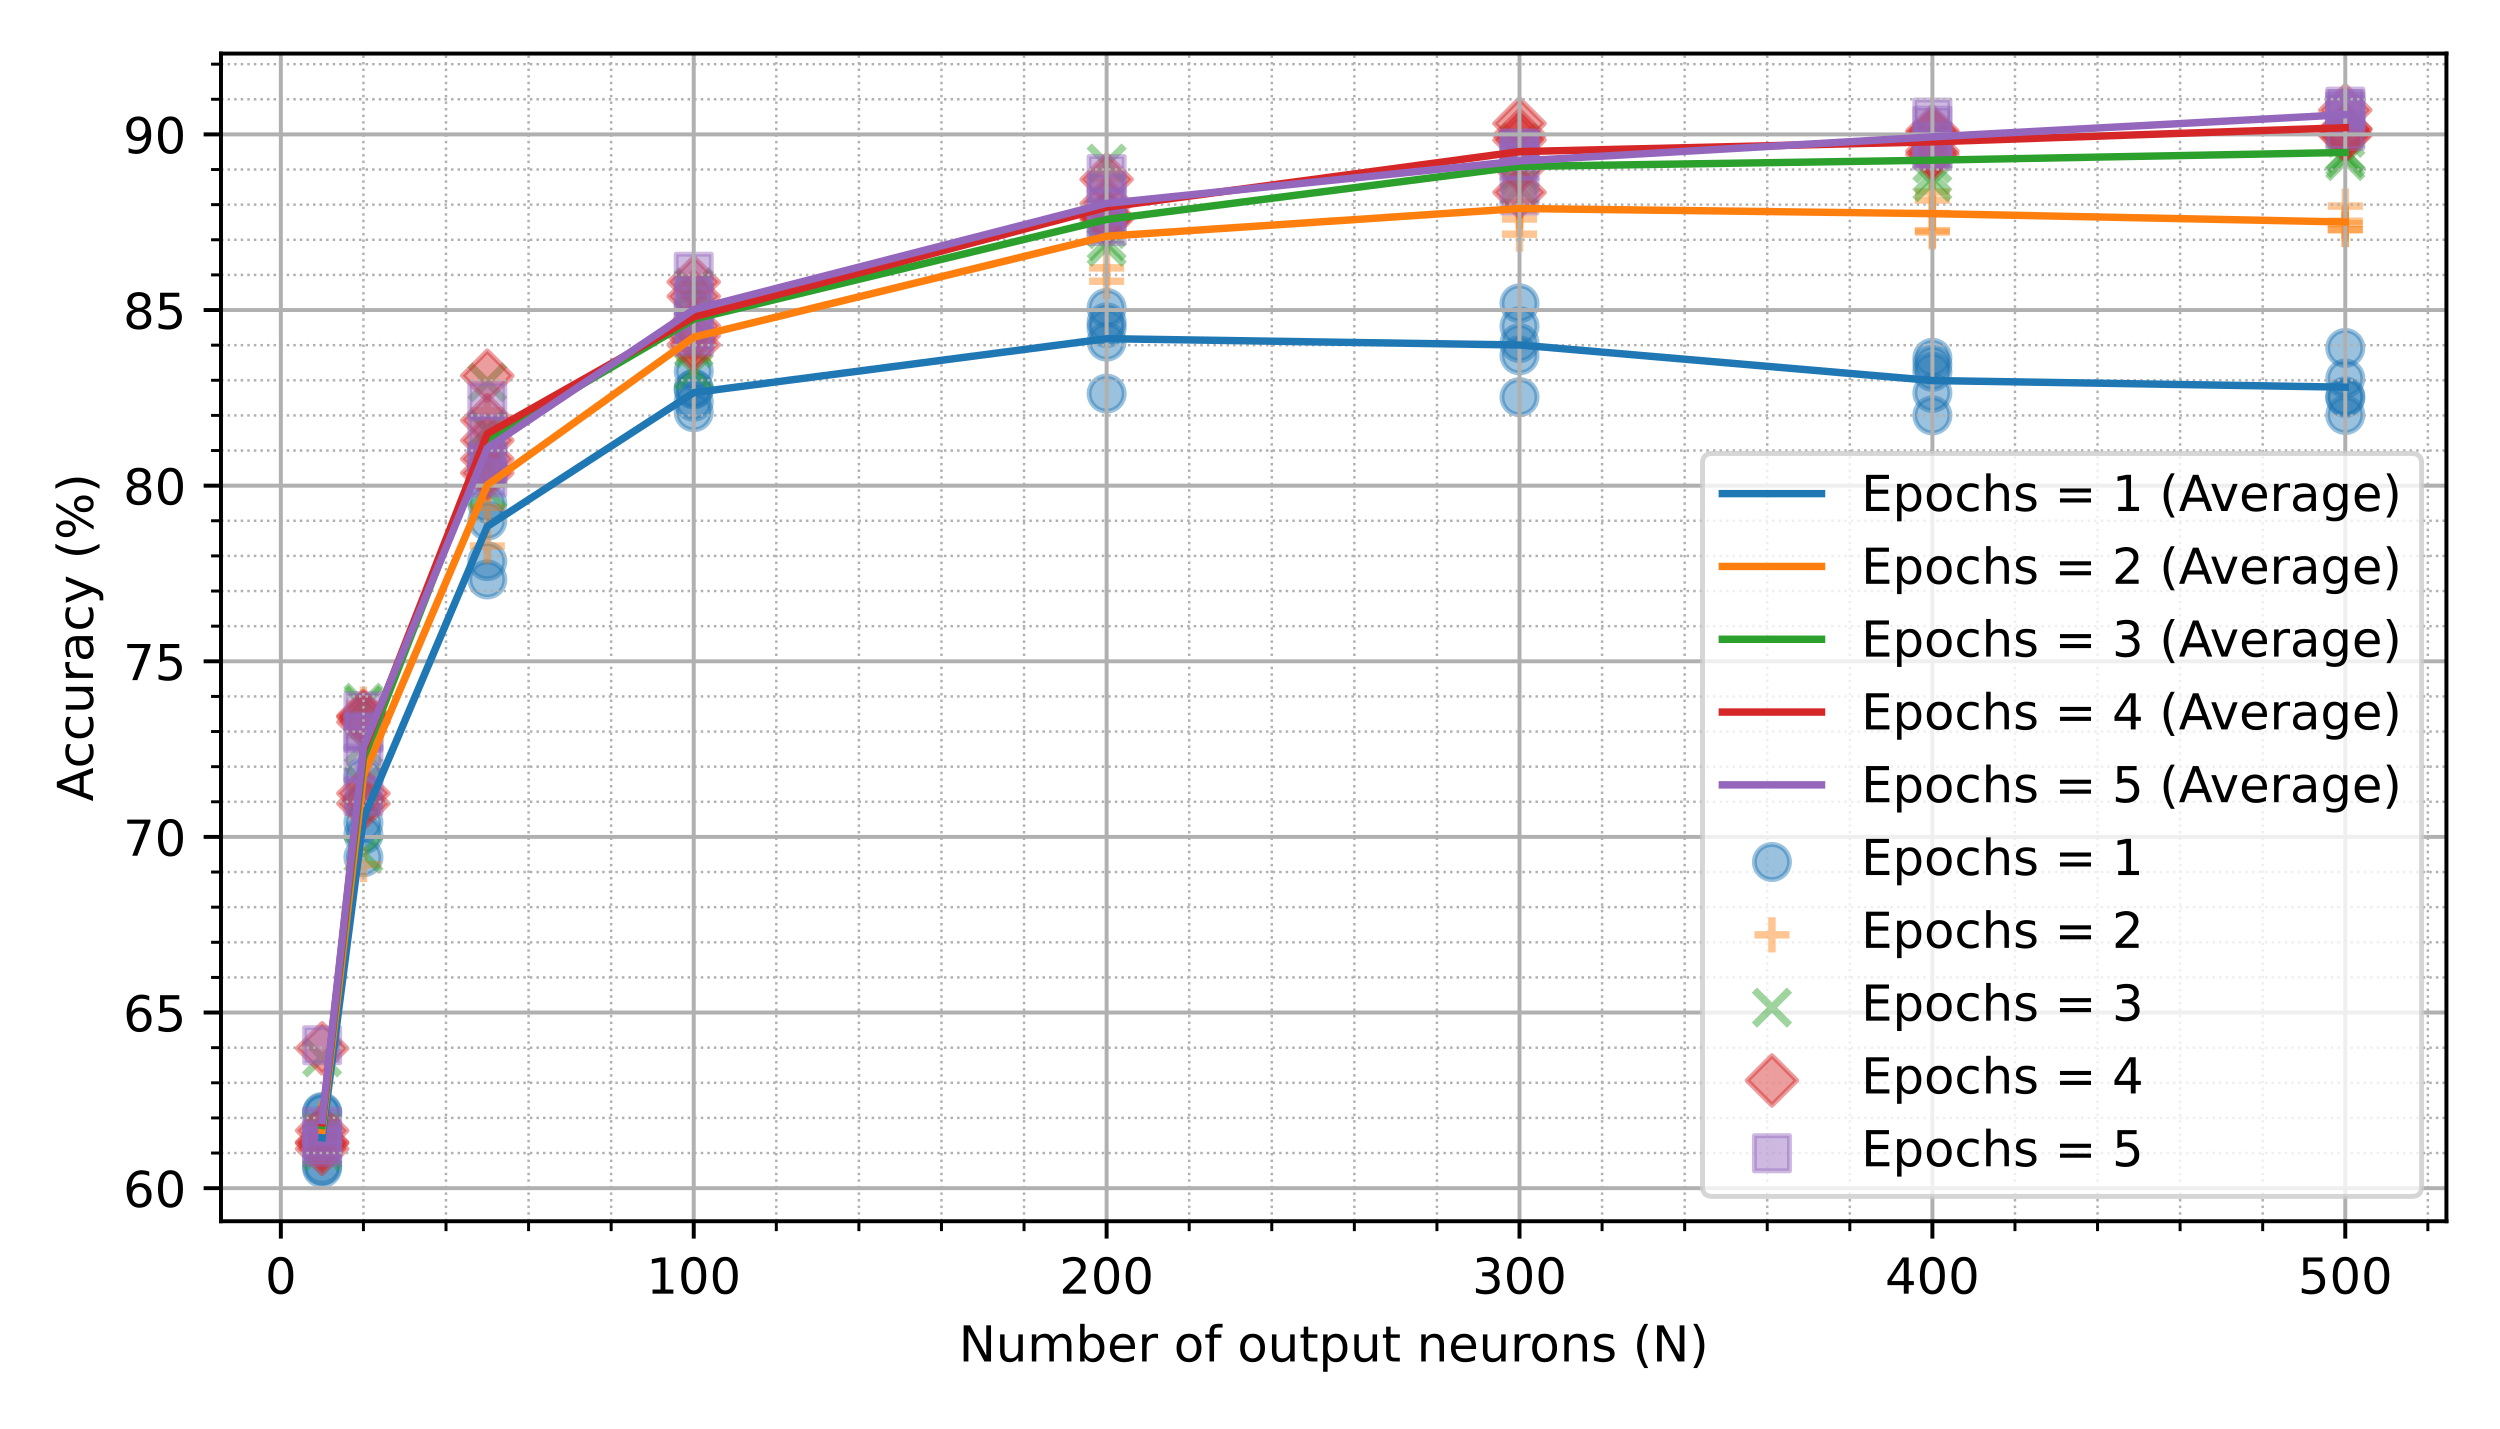 <?xml version="1.0" encoding="utf-8" standalone="no"?>
<!DOCTYPE svg PUBLIC "-//W3C//DTD SVG 1.1//EN"
  "http://www.w3.org/Graphics/SVG/1.1/DTD/svg11.dtd">
<!-- Created with matplotlib (https://matplotlib.org/) -->
<svg height="288pt" version="1.1" viewBox="0 0 504 288" width="504pt" xmlns="http://www.w3.org/2000/svg" xmlns:xlink="http://www.w3.org/1999/xlink">
 <defs>
  <style type="text/css">
*{stroke-linecap:butt;stroke-linejoin:round;}
  </style>
 </defs>
 <g id="figure_1">
  <g id="patch_1">
   <path d="M 0 288 
L 504 288 
L 504 0 
L 0 0 
z
" style="fill:#ffffff;"/>
  </g>
  <g id="axes_1">
   <g id="patch_2">
    <path d="M 44.55 246.2 
L 493.2 246.2 
L 493.2 10.8 
L 44.55 10.8 
z
" style="fill:#ffffff;"/>
   </g>
   <g id="PathCollection_1">
    <defs>
     <path d="M 0 3.536 
C 0.938 3.536 1.837 3.163 2.5 2.5 
C 3.163 1.837 3.536 0.938 3.536 0 
C 3.536 -0.938 3.163 -1.837 2.5 -2.5 
C 1.837 -3.163 0.938 -3.536 0 -3.536 
C -0.938 -3.536 -1.837 -3.163 -2.5 -2.5 
C -3.163 -1.837 -3.536 -0.938 -3.536 0 
C -3.536 0.938 -3.163 1.837 -2.5 2.5 
C -1.837 3.163 -0.938 3.536 0 3.536 
z
" id="m857bf5d442" style="stroke:#1f77b4;stroke-opacity:0.45;"/>
    </defs>
    <g clip-path="url(#p47a517e5ac)">
     <use style="fill:#1f77b4;fill-opacity:0.45;stroke:#1f77b4;stroke-opacity:0.45;" x="64.943" xlink:href="#m857bf5d442" y="227.852"/>
     <use style="fill:#1f77b4;fill-opacity:0.45;stroke:#1f77b4;stroke-opacity:0.45;" x="73.267" xlink:href="#m857bf5d442" y="168.297"/>
     <use style="fill:#1f77b4;fill-opacity:0.45;stroke:#1f77b4;stroke-opacity:0.45;" x="98.238" xlink:href="#m857bf5d442" y="94.155"/>
     <use style="fill:#1f77b4;fill-opacity:0.45;stroke:#1f77b4;stroke-opacity:0.45;" x="139.857" xlink:href="#m857bf5d442" y="78.505"/>
     <use style="fill:#1f77b4;fill-opacity:0.45;stroke:#1f77b4;stroke-opacity:0.45;" x="223.094" xlink:href="#m857bf5d442" y="66.113"/>
     <use style="fill:#1f77b4;fill-opacity:0.45;stroke:#1f77b4;stroke-opacity:0.45;" x="306.332" xlink:href="#m857bf5d442" y="65.759"/>
     <use style="fill:#1f77b4;fill-opacity:0.45;stroke:#1f77b4;stroke-opacity:0.45;" x="389.569" xlink:href="#m857bf5d442" y="72.132"/>
     <use style="fill:#1f77b4;fill-opacity:0.45;stroke:#1f77b4;stroke-opacity:0.45;" x="472.807" xlink:href="#m857bf5d442" y="76.31"/>
     <use style="fill:#1f77b4;fill-opacity:0.45;stroke:#1f77b4;stroke-opacity:0.45;" x="64.943" xlink:href="#m857bf5d442" y="235.004"/>
     <use style="fill:#1f77b4;fill-opacity:0.45;stroke:#1f77b4;stroke-opacity:0.45;" x="73.267" xlink:href="#m857bf5d442" y="156.613"/>
     <use style="fill:#1f77b4;fill-opacity:0.45;stroke:#1f77b4;stroke-opacity:0.45;" x="98.238" xlink:href="#m857bf5d442" y="104.99"/>
     <use style="fill:#1f77b4;fill-opacity:0.45;stroke:#1f77b4;stroke-opacity:0.45;" x="139.857" xlink:href="#m857bf5d442" y="80.984"/>
     <use style="fill:#1f77b4;fill-opacity:0.45;stroke:#1f77b4;stroke-opacity:0.45;" x="223.094" xlink:href="#m857bf5d442" y="79.355"/>
     <use style="fill:#1f77b4;fill-opacity:0.45;stroke:#1f77b4;stroke-opacity:0.45;" x="306.332" xlink:href="#m857bf5d442" y="80.063"/>
     <use style="fill:#1f77b4;fill-opacity:0.45;stroke:#1f77b4;stroke-opacity:0.45;" x="389.569" xlink:href="#m857bf5d442" y="83.746"/>
     <use style="fill:#1f77b4;fill-opacity:0.45;stroke:#1f77b4;stroke-opacity:0.45;" x="472.807" xlink:href="#m857bf5d442" y="83.675"/>
     <use style="fill:#1f77b4;fill-opacity:0.45;stroke:#1f77b4;stroke-opacity:0.45;" x="64.943" xlink:href="#m857bf5d442" y="235.5"/>
     <use style="fill:#1f77b4;fill-opacity:0.45;stroke:#1f77b4;stroke-opacity:0.45;" x="73.267" xlink:href="#m857bf5d442" y="165.819"/>
     <use style="fill:#1f77b4;fill-opacity:0.45;stroke:#1f77b4;stroke-opacity:0.45;" x="98.238" xlink:href="#m857bf5d442" y="116.816"/>
     <use style="fill:#1f77b4;fill-opacity:0.45;stroke:#1f77b4;stroke-opacity:0.45;" x="139.857" xlink:href="#m857bf5d442" y="74.823"/>
     <use style="fill:#1f77b4;fill-opacity:0.45;stroke:#1f77b4;stroke-opacity:0.45;" x="223.094" xlink:href="#m857bf5d442" y="62.076"/>
     <use style="fill:#1f77b4;fill-opacity:0.45;stroke:#1f77b4;stroke-opacity:0.45;" x="306.332" xlink:href="#m857bf5d442" y="61.156"/>
     <use style="fill:#1f77b4;fill-opacity:0.45;stroke:#1f77b4;stroke-opacity:0.45;" x="389.569" xlink:href="#m857bf5d442" y="74.965"/>
     <use style="fill:#1f77b4;fill-opacity:0.45;stroke:#1f77b4;stroke-opacity:0.45;" x="472.807" xlink:href="#m857bf5d442" y="70.149"/>
     <use style="fill:#1f77b4;fill-opacity:0.45;stroke:#1f77b4;stroke-opacity:0.45;" x="64.943" xlink:href="#m857bf5d442" y="224.17"/>
     <use style="fill:#1f77b4;fill-opacity:0.45;stroke:#1f77b4;stroke-opacity:0.45;" x="73.267" xlink:href="#m857bf5d442" y="172.83"/>
     <use style="fill:#1f77b4;fill-opacity:0.45;stroke:#1f77b4;stroke-opacity:0.45;" x="98.238" xlink:href="#m857bf5d442" y="101.52"/>
     <use style="fill:#1f77b4;fill-opacity:0.45;stroke:#1f77b4;stroke-opacity:0.45;" x="139.857" xlink:href="#m857bf5d442" y="83.108"/>
     <use style="fill:#1f77b4;fill-opacity:0.45;stroke:#1f77b4;stroke-opacity:0.45;" x="223.094" xlink:href="#m857bf5d442" y="64.98"/>
     <use style="fill:#1f77b4;fill-opacity:0.45;stroke:#1f77b4;stroke-opacity:0.45;" x="306.332" xlink:href="#m857bf5d442" y="69.158"/>
     <use style="fill:#1f77b4;fill-opacity:0.45;stroke:#1f77b4;stroke-opacity:0.45;" x="389.569" xlink:href="#m857bf5d442" y="73.548"/>
     <use style="fill:#1f77b4;fill-opacity:0.45;stroke:#1f77b4;stroke-opacity:0.45;" x="472.807" xlink:href="#m857bf5d442" y="79.922"/>
     <use style="fill:#1f77b4;fill-opacity:0.45;stroke:#1f77b4;stroke-opacity:0.45;" x="64.943" xlink:href="#m857bf5d442" y="224.382"/>
     <use style="fill:#1f77b4;fill-opacity:0.45;stroke:#1f77b4;stroke-opacity:0.45;" x="73.267" xlink:href="#m857bf5d442" y="161.499"/>
     <use style="fill:#1f77b4;fill-opacity:0.45;stroke:#1f77b4;stroke-opacity:0.45;" x="98.238" xlink:href="#m857bf5d442" y="113.133"/>
     <use style="fill:#1f77b4;fill-opacity:0.45;stroke:#1f77b4;stroke-opacity:0.45;" x="139.857" xlink:href="#m857bf5d442" y="78.364"/>
     <use style="fill:#1f77b4;fill-opacity:0.45;stroke:#1f77b4;stroke-opacity:0.45;" x="223.094" xlink:href="#m857bf5d442" y="68.875"/>
     <use style="fill:#1f77b4;fill-opacity:0.45;stroke:#1f77b4;stroke-opacity:0.45;" x="306.332" xlink:href="#m857bf5d442" y="71.636"/>
     <use style="fill:#1f77b4;fill-opacity:0.45;stroke:#1f77b4;stroke-opacity:0.45;" x="389.569" xlink:href="#m857bf5d442" y="79.213"/>
     <use style="fill:#1f77b4;fill-opacity:0.45;stroke:#1f77b4;stroke-opacity:0.45;" x="472.807" xlink:href="#m857bf5d442" y="80.205"/>
    </g>
   </g>
   <g id="PathCollection_2">
    <defs>
     <path d="M -3.536 0 
L 3.536 0 
M 0 3.536 
L 0 -3.536 
" id="mee7ec4e0ad" style="stroke:#ff7f0e;stroke-opacity:0.45;stroke-width:1.5;"/>
    </defs>
    <g clip-path="url(#p47a517e5ac)">
     <use style="fill:#ff7f0e;fill-opacity:0.45;stroke:#ff7f0e;stroke-opacity:0.45;stroke-width:1.5;" x="64.943" xlink:href="#mee7ec4e0ad" y="229.41"/>
     <use style="fill:#ff7f0e;fill-opacity:0.45;stroke:#ff7f0e;stroke-opacity:0.45;stroke-width:1.5;" x="73.267" xlink:href="#mee7ec4e0ad" y="158.738"/>
     <use style="fill:#ff7f0e;fill-opacity:0.45;stroke:#ff7f0e;stroke-opacity:0.45;stroke-width:1.5;" x="98.238" xlink:href="#mee7ec4e0ad" y="82.825"/>
     <use style="fill:#ff7f0e;fill-opacity:0.45;stroke:#ff7f0e;stroke-opacity:0.45;stroke-width:1.5;" x="139.857" xlink:href="#mee7ec4e0ad" y="69.583"/>
     <use style="fill:#ff7f0e;fill-opacity:0.45;stroke:#ff7f0e;stroke-opacity:0.45;stroke-width:1.5;" x="223.094" xlink:href="#mee7ec4e0ad" y="56.695"/>
     <use style="fill:#ff7f0e;fill-opacity:0.45;stroke:#ff7f0e;stroke-opacity:0.45;stroke-width:1.5;" x="306.332" xlink:href="#mee7ec4e0ad" y="42.532"/>
     <use style="fill:#ff7f0e;fill-opacity:0.45;stroke:#ff7f0e;stroke-opacity:0.45;stroke-width:1.5;" x="389.569" xlink:href="#mee7ec4e0ad" y="40.337"/>
     <use style="fill:#ff7f0e;fill-opacity:0.45;stroke:#ff7f0e;stroke-opacity:0.45;stroke-width:1.5;" x="472.807" xlink:href="#mee7ec4e0ad" y="44.585"/>
     <use style="fill:#ff7f0e;fill-opacity:0.45;stroke:#ff7f0e;stroke-opacity:0.45;stroke-width:1.5;" x="64.943" xlink:href="#mee7ec4e0ad" y="226.011"/>
     <use style="fill:#ff7f0e;fill-opacity:0.45;stroke:#ff7f0e;stroke-opacity:0.45;stroke-width:1.5;" x="73.267" xlink:href="#mee7ec4e0ad" y="141.955"/>
     <use style="fill:#ff7f0e;fill-opacity:0.45;stroke:#ff7f0e;stroke-opacity:0.45;stroke-width:1.5;" x="98.238" xlink:href="#mee7ec4e0ad" y="110.088"/>
     <use style="fill:#ff7f0e;fill-opacity:0.45;stroke:#ff7f0e;stroke-opacity:0.45;stroke-width:1.5;" x="139.857" xlink:href="#mee7ec4e0ad" y="70.22"/>
     <use style="fill:#ff7f0e;fill-opacity:0.45;stroke:#ff7f0e;stroke-opacity:0.45;stroke-width:1.5;" x="223.094" xlink:href="#mee7ec4e0ad" y="54.004"/>
     <use style="fill:#ff7f0e;fill-opacity:0.45;stroke:#ff7f0e;stroke-opacity:0.45;stroke-width:1.5;" x="306.332" xlink:href="#mee7ec4e0ad" y="47.205"/>
     <use style="fill:#ff7f0e;fill-opacity:0.45;stroke:#ff7f0e;stroke-opacity:0.45;stroke-width:1.5;" x="389.569" xlink:href="#mee7ec4e0ad" y="46.781"/>
     <use style="fill:#ff7f0e;fill-opacity:0.45;stroke:#ff7f0e;stroke-opacity:0.45;stroke-width:1.5;" x="472.807" xlink:href="#mee7ec4e0ad" y="46.285"/>
     <use style="fill:#ff7f0e;fill-opacity:0.45;stroke:#ff7f0e;stroke-opacity:0.45;stroke-width:1.5;" x="64.943" xlink:href="#mee7ec4e0ad" y="225.444"/>
     <use style="fill:#ff7f0e;fill-opacity:0.45;stroke:#ff7f0e;stroke-opacity:0.45;stroke-width:1.5;" x="73.267" xlink:href="#mee7ec4e0ad" y="148.257"/>
     <use style="fill:#ff7f0e;fill-opacity:0.45;stroke:#ff7f0e;stroke-opacity:0.45;stroke-width:1.5;" x="98.238" xlink:href="#mee7ec4e0ad" y="102.299"/>
     <use style="fill:#ff7f0e;fill-opacity:0.45;stroke:#ff7f0e;stroke-opacity:0.45;stroke-width:1.5;" x="139.857" xlink:href="#mee7ec4e0ad" y="68.379"/>
     <use style="fill:#ff7f0e;fill-opacity:0.45;stroke:#ff7f0e;stroke-opacity:0.45;stroke-width:1.5;" x="223.094" xlink:href="#mee7ec4e0ad" y="44.373"/>
     <use style="fill:#ff7f0e;fill-opacity:0.45;stroke:#ff7f0e;stroke-opacity:0.45;stroke-width:1.5;" x="306.332" xlink:href="#mee7ec4e0ad" y="35.45"/>
     <use style="fill:#ff7f0e;fill-opacity:0.45;stroke:#ff7f0e;stroke-opacity:0.45;stroke-width:1.5;" x="389.569" xlink:href="#mee7ec4e0ad" y="38.708"/>
     <use style="fill:#ff7f0e;fill-opacity:0.45;stroke:#ff7f0e;stroke-opacity:0.45;stroke-width:1.5;" x="472.807" xlink:href="#mee7ec4e0ad" y="41.54"/>
     <use style="fill:#ff7f0e;fill-opacity:0.45;stroke:#ff7f0e;stroke-opacity:0.45;stroke-width:1.5;" x="64.943" xlink:href="#mee7ec4e0ad" y="227.569"/>
     <use style="fill:#ff7f0e;fill-opacity:0.45;stroke:#ff7f0e;stroke-opacity:0.45;stroke-width:1.5;" x="73.267" xlink:href="#mee7ec4e0ad" y="174.317"/>
     <use style="fill:#ff7f0e;fill-opacity:0.45;stroke:#ff7f0e;stroke-opacity:0.45;stroke-width:1.5;" x="98.238" xlink:href="#mee7ec4e0ad" y="97.625"/>
     <use style="fill:#ff7f0e;fill-opacity:0.45;stroke:#ff7f0e;stroke-opacity:0.45;stroke-width:1.5;" x="139.857" xlink:href="#mee7ec4e0ad" y="72.132"/>
     <use style="fill:#ff7f0e;fill-opacity:0.45;stroke:#ff7f0e;stroke-opacity:0.45;stroke-width:1.5;" x="223.094" xlink:href="#mee7ec4e0ad" y="47.135"/>
     <use style="fill:#ff7f0e;fill-opacity:0.45;stroke:#ff7f0e;stroke-opacity:0.45;stroke-width:1.5;" x="306.332" xlink:href="#mee7ec4e0ad" y="44.16"/>
     <use style="fill:#ff7f0e;fill-opacity:0.45;stroke:#ff7f0e;stroke-opacity:0.45;stroke-width:1.5;" x="389.569" xlink:href="#mee7ec4e0ad" y="43.027"/>
     <use style="fill:#ff7f0e;fill-opacity:0.45;stroke:#ff7f0e;stroke-opacity:0.45;stroke-width:1.5;" x="472.807" xlink:href="#mee7ec4e0ad" y="46.285"/>
     <use style="fill:#ff7f0e;fill-opacity:0.45;stroke:#ff7f0e;stroke-opacity:0.45;stroke-width:1.5;" x="64.943" xlink:href="#mee7ec4e0ad" y="230.968"/>
     <use style="fill:#ff7f0e;fill-opacity:0.45;stroke:#ff7f0e;stroke-opacity:0.45;stroke-width:1.5;" x="73.267" xlink:href="#mee7ec4e0ad" y="158.525"/>
     <use style="fill:#ff7f0e;fill-opacity:0.45;stroke:#ff7f0e;stroke-opacity:0.45;stroke-width:1.5;" x="98.238" xlink:href="#mee7ec4e0ad" y="95.996"/>
     <use style="fill:#ff7f0e;fill-opacity:0.45;stroke:#ff7f0e;stroke-opacity:0.45;stroke-width:1.5;" x="139.857" xlink:href="#mee7ec4e0ad" y="59.527"/>
     <use style="fill:#ff7f0e;fill-opacity:0.45;stroke:#ff7f0e;stroke-opacity:0.45;stroke-width:1.5;" x="223.094" xlink:href="#mee7ec4e0ad" y="35.875"/>
     <use style="fill:#ff7f0e;fill-opacity:0.45;stroke:#ff7f0e;stroke-opacity:0.45;stroke-width:1.5;" x="306.332" xlink:href="#mee7ec4e0ad" y="40.832"/>
     <use style="fill:#ff7f0e;fill-opacity:0.45;stroke:#ff7f0e;stroke-opacity:0.45;stroke-width:1.5;" x="389.569" xlink:href="#mee7ec4e0ad" y="46.497"/>
     <use style="fill:#ff7f0e;fill-opacity:0.45;stroke:#ff7f0e;stroke-opacity:0.45;stroke-width:1.5;" x="472.807" xlink:href="#mee7ec4e0ad" y="45.081"/>
    </g>
   </g>
   <g id="PathCollection_3">
    <defs>
     <path d="M -3.536 3.536 
L 3.536 -3.536 
M -3.536 -3.536 
L 3.536 3.536 
" id="m4d2d927b78" style="stroke:#2ca02c;stroke-opacity:0.45;stroke-width:1.5;"/>
    </defs>
    <g clip-path="url(#p47a517e5ac)">
     <use style="fill:#2ca02c;fill-opacity:0.45;stroke:#2ca02c;stroke-opacity:0.45;stroke-width:1.5;" x="64.943" xlink:href="#m4d2d927b78" y="231.251"/>
     <use style="fill:#2ca02c;fill-opacity:0.45;stroke:#2ca02c;stroke-opacity:0.45;stroke-width:1.5;" x="73.267" xlink:href="#m4d2d927b78" y="150.24"/>
     <use style="fill:#2ca02c;fill-opacity:0.45;stroke:#2ca02c;stroke-opacity:0.45;stroke-width:1.5;" x="98.238" xlink:href="#m4d2d927b78" y="86.72"/>
     <use style="fill:#2ca02c;fill-opacity:0.45;stroke:#2ca02c;stroke-opacity:0.45;stroke-width:1.5;" x="139.857" xlink:href="#m4d2d927b78" y="57.898"/>
     <use style="fill:#2ca02c;fill-opacity:0.45;stroke:#2ca02c;stroke-opacity:0.45;stroke-width:1.5;" x="223.094" xlink:href="#m4d2d927b78" y="46.214"/>
     <use style="fill:#2ca02c;fill-opacity:0.45;stroke:#2ca02c;stroke-opacity:0.45;stroke-width:1.5;" x="306.332" xlink:href="#m4d2d927b78" y="35.45"/>
     <use style="fill:#2ca02c;fill-opacity:0.45;stroke:#2ca02c;stroke-opacity:0.45;stroke-width:1.5;" x="389.569" xlink:href="#m4d2d927b78" y="36.725"/>
     <use style="fill:#2ca02c;fill-opacity:0.45;stroke:#2ca02c;stroke-opacity:0.45;stroke-width:1.5;" x="472.807" xlink:href="#m4d2d927b78" y="32.476"/>
     <use style="fill:#2ca02c;fill-opacity:0.45;stroke:#2ca02c;stroke-opacity:0.45;stroke-width:1.5;" x="64.943" xlink:href="#m4d2d927b78" y="227.994"/>
     <use style="fill:#2ca02c;fill-opacity:0.45;stroke:#2ca02c;stroke-opacity:0.45;stroke-width:1.5;" x="73.267" xlink:href="#m4d2d927b78" y="141.671"/>
     <use style="fill:#2ca02c;fill-opacity:0.45;stroke:#2ca02c;stroke-opacity:0.45;stroke-width:1.5;" x="98.238" xlink:href="#m4d2d927b78" y="98.758"/>
     <use style="fill:#2ca02c;fill-opacity:0.45;stroke:#2ca02c;stroke-opacity:0.45;stroke-width:1.5;" x="139.857" xlink:href="#m4d2d927b78" y="74.823"/>
     <use style="fill:#2ca02c;fill-opacity:0.45;stroke:#2ca02c;stroke-opacity:0.45;stroke-width:1.5;" x="223.094" xlink:href="#m4d2d927b78" y="48.622"/>
     <use style="fill:#2ca02c;fill-opacity:0.45;stroke:#2ca02c;stroke-opacity:0.45;stroke-width:1.5;" x="306.332" xlink:href="#m4d2d927b78" y="37.716"/>
     <use style="fill:#2ca02c;fill-opacity:0.45;stroke:#2ca02c;stroke-opacity:0.45;stroke-width:1.5;" x="389.569" xlink:href="#m4d2d927b78" y="28.015"/>
     <use style="fill:#2ca02c;fill-opacity:0.45;stroke:#2ca02c;stroke-opacity:0.45;stroke-width:1.5;" x="472.807" xlink:href="#m4d2d927b78" y="27.802"/>
     <use style="fill:#2ca02c;fill-opacity:0.45;stroke:#2ca02c;stroke-opacity:0.45;stroke-width:1.5;" x="64.943" xlink:href="#m4d2d927b78" y="213.194"/>
     <use style="fill:#2ca02c;fill-opacity:0.45;stroke:#2ca02c;stroke-opacity:0.45;stroke-width:1.5;" x="73.267" xlink:href="#m4d2d927b78" y="142.238"/>
     <use style="fill:#2ca02c;fill-opacity:0.45;stroke:#2ca02c;stroke-opacity:0.45;stroke-width:1.5;" x="98.238" xlink:href="#m4d2d927b78" y="94.438"/>
     <use style="fill:#2ca02c;fill-opacity:0.45;stroke:#2ca02c;stroke-opacity:0.45;stroke-width:1.5;" x="139.857" xlink:href="#m4d2d927b78" y="58.465"/>
     <use style="fill:#2ca02c;fill-opacity:0.45;stroke:#2ca02c;stroke-opacity:0.45;stroke-width:1.5;" x="223.094" xlink:href="#m4d2d927b78" y="43.665"/>
     <use style="fill:#2ca02c;fill-opacity:0.45;stroke:#2ca02c;stroke-opacity:0.45;stroke-width:1.5;" x="306.332" xlink:href="#m4d2d927b78" y="31.556"/>
     <use style="fill:#2ca02c;fill-opacity:0.45;stroke:#2ca02c;stroke-opacity:0.45;stroke-width:1.5;" x="389.569" xlink:href="#m4d2d927b78" y="28.581"/>
     <use style="fill:#2ca02c;fill-opacity:0.45;stroke:#2ca02c;stroke-opacity:0.45;stroke-width:1.5;" x="472.807" xlink:href="#m4d2d927b78" y="30.706"/>
     <use style="fill:#2ca02c;fill-opacity:0.45;stroke:#2ca02c;stroke-opacity:0.45;stroke-width:1.5;" x="64.943" xlink:href="#m4d2d927b78" y="230.047"/>
     <use style="fill:#2ca02c;fill-opacity:0.45;stroke:#2ca02c;stroke-opacity:0.45;stroke-width:1.5;" x="73.267" xlink:href="#m4d2d927b78" y="172.121"/>
     <use style="fill:#2ca02c;fill-opacity:0.45;stroke:#2ca02c;stroke-opacity:0.45;stroke-width:1.5;" x="98.238" xlink:href="#m4d2d927b78" y="77.089"/>
     <use style="fill:#2ca02c;fill-opacity:0.45;stroke:#2ca02c;stroke-opacity:0.45;stroke-width:1.5;" x="139.857" xlink:href="#m4d2d927b78" y="70.22"/>
     <use style="fill:#2ca02c;fill-opacity:0.45;stroke:#2ca02c;stroke-opacity:0.45;stroke-width:1.5;" x="223.094" xlink:href="#m4d2d927b78" y="49.755"/>
     <use style="fill:#2ca02c;fill-opacity:0.45;stroke:#2ca02c;stroke-opacity:0.45;stroke-width:1.5;" x="306.332" xlink:href="#m4d2d927b78" y="34.317"/>
     <use style="fill:#2ca02c;fill-opacity:0.45;stroke:#2ca02c;stroke-opacity:0.45;stroke-width:1.5;" x="389.569" xlink:href="#m4d2d927b78" y="35.167"/>
     <use style="fill:#2ca02c;fill-opacity:0.45;stroke:#2ca02c;stroke-opacity:0.45;stroke-width:1.5;" x="472.807" xlink:href="#m4d2d927b78" y="30.847"/>
     <use style="fill:#2ca02c;fill-opacity:0.45;stroke:#2ca02c;stroke-opacity:0.45;stroke-width:1.5;" x="64.943" xlink:href="#m4d2d927b78" y="232.03"/>
     <use style="fill:#2ca02c;fill-opacity:0.45;stroke:#2ca02c;stroke-opacity:0.45;stroke-width:1.5;" x="73.267" xlink:href="#m4d2d927b78" y="158.029"/>
     <use style="fill:#2ca02c;fill-opacity:0.45;stroke:#2ca02c;stroke-opacity:0.45;stroke-width:1.5;" x="98.238" xlink:href="#m4d2d927b78" y="86.507"/>
     <use style="fill:#2ca02c;fill-opacity:0.45;stroke:#2ca02c;stroke-opacity:0.45;stroke-width:1.5;" x="139.857" xlink:href="#m4d2d927b78" y="60.306"/>
     <use style="fill:#2ca02c;fill-opacity:0.45;stroke:#2ca02c;stroke-opacity:0.45;stroke-width:1.5;" x="223.094" xlink:href="#m4d2d927b78" y="32.972"/>
     <use style="fill:#2ca02c;fill-opacity:0.45;stroke:#2ca02c;stroke-opacity:0.45;stroke-width:1.5;" x="306.332" xlink:href="#m4d2d927b78" y="28.723"/>
     <use style="fill:#2ca02c;fill-opacity:0.45;stroke:#2ca02c;stroke-opacity:0.45;stroke-width:1.5;" x="389.569" xlink:href="#m4d2d927b78" y="32.972"/>
     <use style="fill:#2ca02c;fill-opacity:0.45;stroke:#2ca02c;stroke-opacity:0.45;stroke-width:1.5;" x="472.807" xlink:href="#m4d2d927b78" y="31.839"/>
    </g>
   </g>
   <g id="PathCollection_4">
    <defs>
     <path d="M -0 5 
L 5 0 
L 0 -5 
L -5 -0 
z
" id="m40fbd23042" style="stroke:#d62728;stroke-opacity:0.45;"/>
    </defs>
    <g clip-path="url(#p47a517e5ac)">
     <use style="fill:#d62728;fill-opacity:0.45;stroke:#d62728;stroke-opacity:0.45;" x="64.943" xlink:href="#m40fbd23042" y="230.26"/>
     <use style="fill:#d62728;fill-opacity:0.45;stroke:#d62728;stroke-opacity:0.45;" x="73.267" xlink:href="#m40fbd23042" y="145.566"/>
     <use style="fill:#d62728;fill-opacity:0.45;stroke:#d62728;stroke-opacity:0.45;" x="98.238" xlink:href="#m40fbd23042" y="84.737"/>
     <use style="fill:#d62728;fill-opacity:0.45;stroke:#d62728;stroke-opacity:0.45;" x="139.857" xlink:href="#m40fbd23042" y="56.836"/>
     <use style="fill:#d62728;fill-opacity:0.45;stroke:#d62728;stroke-opacity:0.45;" x="223.094" xlink:href="#m40fbd23042" y="43.594"/>
     <use style="fill:#d62728;fill-opacity:0.45;stroke:#d62728;stroke-opacity:0.45;" x="306.332" xlink:href="#m40fbd23042" y="33.68"/>
     <use style="fill:#d62728;fill-opacity:0.45;stroke:#d62728;stroke-opacity:0.45;" x="389.569" xlink:href="#m40fbd23042" y="31.131"/>
     <use style="fill:#d62728;fill-opacity:0.45;stroke:#d62728;stroke-opacity:0.45;" x="472.807" xlink:href="#m40fbd23042" y="25.961"/>
     <use style="fill:#d62728;fill-opacity:0.45;stroke:#d62728;stroke-opacity:0.45;" x="64.943" xlink:href="#m40fbd23042" y="227.923"/>
     <use style="fill:#d62728;fill-opacity:0.45;stroke:#d62728;stroke-opacity:0.45;" x="73.267" xlink:href="#m40fbd23042" y="144.575"/>
     <use style="fill:#d62728;fill-opacity:0.45;stroke:#d62728;stroke-opacity:0.45;" x="98.238" xlink:href="#m40fbd23042" y="92.526"/>
     <use style="fill:#d62728;fill-opacity:0.45;stroke:#d62728;stroke-opacity:0.45;" x="139.857" xlink:href="#m40fbd23042" y="65.688"/>
     <use style="fill:#d62728;fill-opacity:0.45;stroke:#d62728;stroke-opacity:0.45;" x="223.094" xlink:href="#m40fbd23042" y="41.045"/>
     <use style="fill:#d62728;fill-opacity:0.45;stroke:#d62728;stroke-opacity:0.45;" x="306.332" xlink:href="#m40fbd23042" y="38.779"/>
     <use style="fill:#d62728;fill-opacity:0.45;stroke:#d62728;stroke-opacity:0.45;" x="389.569" xlink:href="#m40fbd23042" y="26.882"/>
     <use style="fill:#d62728;fill-opacity:0.45;stroke:#d62728;stroke-opacity:0.45;" x="472.807" xlink:href="#m40fbd23042" y="22.208"/>
     <use style="fill:#d62728;fill-opacity:0.45;stroke:#d62728;stroke-opacity:0.45;" x="64.943" xlink:href="#m40fbd23042" y="211.352"/>
     <use style="fill:#d62728;fill-opacity:0.45;stroke:#d62728;stroke-opacity:0.45;" x="73.267" xlink:href="#m40fbd23042" y="144.292"/>
     <use style="fill:#d62728;fill-opacity:0.45;stroke:#d62728;stroke-opacity:0.45;" x="98.238" xlink:href="#m40fbd23042" y="95.359"/>
     <use style="fill:#d62728;fill-opacity:0.45;stroke:#d62728;stroke-opacity:0.45;" x="139.857" xlink:href="#m40fbd23042" y="59.74"/>
     <use style="fill:#d62728;fill-opacity:0.45;stroke:#d62728;stroke-opacity:0.45;" x="223.094" xlink:href="#m40fbd23042" y="43.877"/>
     <use style="fill:#d62728;fill-opacity:0.45;stroke:#d62728;stroke-opacity:0.45;" x="306.332" xlink:href="#m40fbd23042" y="27.236"/>
     <use style="fill:#d62728;fill-opacity:0.45;stroke:#d62728;stroke-opacity:0.45;" x="389.569" xlink:href="#m40fbd23042" y="26.386"/>
     <use style="fill:#d62728;fill-opacity:0.45;stroke:#d62728;stroke-opacity:0.45;" x="472.807" xlink:href="#m40fbd23042" y="26.103"/>
     <use style="fill:#d62728;fill-opacity:0.45;stroke:#d62728;stroke-opacity:0.45;" x="64.943" xlink:href="#m40fbd23042" y="230.472"/>
     <use style="fill:#d62728;fill-opacity:0.45;stroke:#d62728;stroke-opacity:0.45;" x="73.267" xlink:href="#m40fbd23042" y="161.995"/>
     <use style="fill:#d62728;fill-opacity:0.45;stroke:#d62728;stroke-opacity:0.45;" x="98.238" xlink:href="#m40fbd23042" y="75.744"/>
     <use style="fill:#d62728;fill-opacity:0.45;stroke:#d62728;stroke-opacity:0.45;" x="139.857" xlink:href="#m40fbd23042" y="67.671"/>
     <use style="fill:#d62728;fill-opacity:0.45;stroke:#d62728;stroke-opacity:0.45;" x="223.094" xlink:href="#m40fbd23042" y="44.231"/>
     <use style="fill:#d62728;fill-opacity:0.45;stroke:#d62728;stroke-opacity:0.45;" x="306.332" xlink:href="#m40fbd23042" y="28.227"/>
     <use style="fill:#d62728;fill-opacity:0.45;stroke:#d62728;stroke-opacity:0.45;" x="389.569" xlink:href="#m40fbd23042" y="30.493"/>
     <use style="fill:#d62728;fill-opacity:0.45;stroke:#d62728;stroke-opacity:0.45;" x="472.807" xlink:href="#m40fbd23042" y="27.307"/>
     <use style="fill:#d62728;fill-opacity:0.45;stroke:#d62728;stroke-opacity:0.45;" x="64.943" xlink:href="#m40fbd23042" y="231.605"/>
     <use style="fill:#d62728;fill-opacity:0.45;stroke:#d62728;stroke-opacity:0.45;" x="73.267" xlink:href="#m40fbd23042" y="159.941"/>
     <use style="fill:#d62728;fill-opacity:0.45;stroke:#d62728;stroke-opacity:0.45;" x="98.238" xlink:href="#m40fbd23042" y="88.773"/>
     <use style="fill:#d62728;fill-opacity:0.45;stroke:#d62728;stroke-opacity:0.45;" x="139.857" xlink:href="#m40fbd23042" y="69.512"/>
     <use style="fill:#d62728;fill-opacity:0.45;stroke:#d62728;stroke-opacity:0.45;" x="223.094" xlink:href="#m40fbd23042" y="36.159"/>
     <use style="fill:#d62728;fill-opacity:0.45;stroke:#d62728;stroke-opacity:0.45;" x="306.332" xlink:href="#m40fbd23042" y="24.899"/>
     <use style="fill:#d62728;fill-opacity:0.45;stroke:#d62728;stroke-opacity:0.45;" x="389.569" xlink:href="#m40fbd23042" y="28.086"/>
     <use style="fill:#d62728;fill-opacity:0.45;stroke:#d62728;stroke-opacity:0.45;" x="472.807" xlink:href="#m40fbd23042" y="27.094"/>
    </g>
   </g>
   <g id="PathCollection_5">
    <defs>
     <path d="M -3.536 3.536 
L 3.536 3.536 
L 3.536 -3.536 
L -3.536 -3.536 
z
" id="md5915e5aa0" style="stroke:#9467bd;stroke-opacity:0.45;"/>
    </defs>
    <g clip-path="url(#p47a517e5ac)">
     <use style="fill:#9467bd;fill-opacity:0.45;stroke:#9467bd;stroke-opacity:0.45;" x="472.807" xlink:href="#md5915e5aa0" y="22.491"/>
     <use style="fill:#9467bd;fill-opacity:0.45;stroke:#9467bd;stroke-opacity:0.45;" x="389.569" xlink:href="#md5915e5aa0" y="30.068"/>
     <use style="fill:#9467bd;fill-opacity:0.45;stroke:#9467bd;stroke-opacity:0.45;" x="306.332" xlink:href="#md5915e5aa0" y="29.998"/>
     <use style="fill:#9467bd;fill-opacity:0.45;stroke:#9467bd;stroke-opacity:0.45;" x="223.094" xlink:href="#md5915e5aa0" y="45.577"/>
     <use style="fill:#9467bd;fill-opacity:0.45;stroke:#9467bd;stroke-opacity:0.45;" x="64.943" xlink:href="#md5915e5aa0" y="229.693"/>
     <use style="fill:#9467bd;fill-opacity:0.45;stroke:#9467bd;stroke-opacity:0.45;" x="73.267" xlink:href="#md5915e5aa0" y="143.371"/>
     <use style="fill:#9467bd;fill-opacity:0.45;stroke:#9467bd;stroke-opacity:0.45;" x="98.238" xlink:href="#md5915e5aa0" y="87.428"/>
     <use style="fill:#9467bd;fill-opacity:0.45;stroke:#9467bd;stroke-opacity:0.45;" x="139.857" xlink:href="#md5915e5aa0" y="59.669"/>
     <use style="fill:#9467bd;fill-opacity:0.45;stroke:#9467bd;stroke-opacity:0.45;" x="472.807" xlink:href="#md5915e5aa0" y="21.996"/>
     <use style="fill:#9467bd;fill-opacity:0.45;stroke:#9467bd;stroke-opacity:0.45;" x="389.569" xlink:href="#md5915e5aa0" y="25.324"/>
     <use style="fill:#9467bd;fill-opacity:0.45;stroke:#9467bd;stroke-opacity:0.45;" x="306.332" xlink:href="#md5915e5aa0" y="39.416"/>
     <use style="fill:#9467bd;fill-opacity:0.45;stroke:#9467bd;stroke-opacity:0.45;" x="223.094" xlink:href="#md5915e5aa0" y="38.849"/>
     <use style="fill:#9467bd;fill-opacity:0.45;stroke:#9467bd;stroke-opacity:0.45;" x="64.943" xlink:href="#md5915e5aa0" y="227.073"/>
     <use style="fill:#9467bd;fill-opacity:0.45;stroke:#9467bd;stroke-opacity:0.45;" x="73.267" xlink:href="#md5915e5aa0" y="147.478"/>
     <use style="fill:#9467bd;fill-opacity:0.45;stroke:#9467bd;stroke-opacity:0.45;" x="98.238" xlink:href="#md5915e5aa0" y="93.943"/>
     <use style="fill:#9467bd;fill-opacity:0.45;stroke:#9467bd;stroke-opacity:0.45;" x="139.857" xlink:href="#md5915e5aa0" y="62.855"/>
     <use style="fill:#9467bd;fill-opacity:0.45;stroke:#9467bd;stroke-opacity:0.45;" x="472.807" xlink:href="#md5915e5aa0" y="21.5"/>
     <use style="fill:#9467bd;fill-opacity:0.45;stroke:#9467bd;stroke-opacity:0.45;" x="389.569" xlink:href="#md5915e5aa0" y="23.695"/>
     <use style="fill:#9467bd;fill-opacity:0.45;stroke:#9467bd;stroke-opacity:0.45;" x="306.332" xlink:href="#md5915e5aa0" y="29.927"/>
     <use style="fill:#9467bd;fill-opacity:0.45;stroke:#9467bd;stroke-opacity:0.45;" x="223.094" xlink:href="#md5915e5aa0" y="41.682"/>
     <use style="fill:#9467bd;fill-opacity:0.45;stroke:#9467bd;stroke-opacity:0.45;" x="64.943" xlink:href="#md5915e5aa0" y="210.715"/>
     <use style="fill:#9467bd;fill-opacity:0.45;stroke:#9467bd;stroke-opacity:0.45;" x="73.267" xlink:href="#md5915e5aa0" y="147.761"/>
     <use style="fill:#9467bd;fill-opacity:0.45;stroke:#9467bd;stroke-opacity:0.45;" x="98.238" xlink:href="#md5915e5aa0" y="96.28"/>
     <use style="fill:#9467bd;fill-opacity:0.45;stroke:#9467bd;stroke-opacity:0.45;" x="139.857" xlink:href="#md5915e5aa0" y="54.783"/>
     <use style="fill:#9467bd;fill-opacity:0.45;stroke:#9467bd;stroke-opacity:0.45;" x="472.807" xlink:href="#md5915e5aa0" y="23.2"/>
     <use style="fill:#9467bd;fill-opacity:0.45;stroke:#9467bd;stroke-opacity:0.45;" x="389.569" xlink:href="#md5915e5aa0" y="28.511"/>
     <use style="fill:#9467bd;fill-opacity:0.45;stroke:#9467bd;stroke-opacity:0.45;" x="306.332" xlink:href="#md5915e5aa0" y="32.476"/>
     <use style="fill:#9467bd;fill-opacity:0.45;stroke:#9467bd;stroke-opacity:0.45;" x="223.094" xlink:href="#md5915e5aa0" y="43.806"/>
     <use style="fill:#9467bd;fill-opacity:0.45;stroke:#9467bd;stroke-opacity:0.45;" x="64.943" xlink:href="#md5915e5aa0" y="230.614"/>
     <use style="fill:#9467bd;fill-opacity:0.45;stroke:#9467bd;stroke-opacity:0.45;" x="73.267" xlink:href="#md5915e5aa0" y="153.922"/>
     <use style="fill:#9467bd;fill-opacity:0.45;stroke:#9467bd;stroke-opacity:0.45;" x="98.238" xlink:href="#md5915e5aa0" y="80.842"/>
     <use style="fill:#9467bd;fill-opacity:0.45;stroke:#9467bd;stroke-opacity:0.45;" x="139.857" xlink:href="#md5915e5aa0" y="67.883"/>
     <use style="fill:#9467bd;fill-opacity:0.45;stroke:#9467bd;stroke-opacity:0.45;" x="472.807" xlink:href="#md5915e5aa0" y="26.386"/>
     <use style="fill:#9467bd;fill-opacity:0.45;stroke:#9467bd;stroke-opacity:0.45;" x="389.569" xlink:href="#md5915e5aa0" y="30.352"/>
     <use style="fill:#9467bd;fill-opacity:0.45;stroke:#9467bd;stroke-opacity:0.45;" x="306.332" xlink:href="#md5915e5aa0" y="30.423"/>
     <use style="fill:#9467bd;fill-opacity:0.45;stroke:#9467bd;stroke-opacity:0.45;" x="223.094" xlink:href="#md5915e5aa0" y="35.096"/>
     <use style="fill:#9467bd;fill-opacity:0.45;stroke:#9467bd;stroke-opacity:0.45;" x="64.943" xlink:href="#md5915e5aa0" y="231.251"/>
     <use style="fill:#9467bd;fill-opacity:0.45;stroke:#9467bd;stroke-opacity:0.45;" x="73.267" xlink:href="#md5915e5aa0" y="160.508"/>
     <use style="fill:#9467bd;fill-opacity:0.45;stroke:#9467bd;stroke-opacity:0.45;" x="98.238" xlink:href="#md5915e5aa0" y="93.093"/>
     <use style="fill:#9467bd;fill-opacity:0.45;stroke:#9467bd;stroke-opacity:0.45;" x="139.857" xlink:href="#md5915e5aa0" y="66.821"/>
    </g>
   </g>
   <g id="matplotlib.axis_1">
    <g id="xtick_1">
     <g id="line2d_1">
      <path clip-path="url(#p47a517e5ac)" d="M 56.619 246.2 
L 56.619 10.8 
" style="fill:none;stroke:#b0b0b0;stroke-linecap:square;stroke-width:0.8;"/>
     </g>
     <g id="line2d_2">
      <defs>
       <path d="M 0 0 
L 0 3.5 
" id="m5f09a13976" style="stroke:#000000;stroke-width:0.8;"/>
      </defs>
      <g>
       <use style="stroke:#000000;stroke-width:0.8;" x="56.619" xlink:href="#m5f09a13976" y="246.2"/>
      </g>
     </g>
     <g id="text_1">
      <!-- 0 -->
      <defs>
       <path d="M 31.781 66.406 
Q 24.172 66.406 20.328 58.906 
Q 16.5 51.422 16.5 36.375 
Q 16.5 21.391 20.328 13.891 
Q 24.172 6.391 31.781 6.391 
Q 39.453 6.391 43.281 13.891 
Q 47.125 21.391 47.125 36.375 
Q 47.125 51.422 43.281 58.906 
Q 39.453 66.406 31.781 66.406 
z
M 31.781 74.219 
Q 44.047 74.219 50.516 64.516 
Q 56.984 54.828 56.984 36.375 
Q 56.984 17.969 50.516 8.266 
Q 44.047 -1.422 31.781 -1.422 
Q 19.531 -1.422 13.062 8.266 
Q 6.594 17.969 6.594 36.375 
Q 6.594 54.828 13.062 64.516 
Q 19.531 74.219 31.781 74.219 
z
" id="DejaVuSans-48"/>
      </defs>
      <g transform="translate(53.438 260.798)scale(0.1 -0.1)">
       <use xlink:href="#DejaVuSans-48"/>
      </g>
     </g>
    </g>
    <g id="xtick_2">
     <g id="line2d_3">
      <path clip-path="url(#p47a517e5ac)" d="M 139.857 246.2 
L 139.857 10.8 
" style="fill:none;stroke:#b0b0b0;stroke-linecap:square;stroke-width:0.8;"/>
     </g>
     <g id="line2d_4">
      <g>
       <use style="stroke:#000000;stroke-width:0.8;" x="139.857" xlink:href="#m5f09a13976" y="246.2"/>
      </g>
     </g>
     <g id="text_2">
      <!-- 100 -->
      <defs>
       <path d="M 12.406 8.297 
L 28.516 8.297 
L 28.516 63.922 
L 10.984 60.406 
L 10.984 69.391 
L 28.422 72.906 
L 38.281 72.906 
L 38.281 8.297 
L 54.391 8.297 
L 54.391 0 
L 12.406 0 
z
" id="DejaVuSans-49"/>
      </defs>
      <g transform="translate(130.313 260.798)scale(0.1 -0.1)">
       <use xlink:href="#DejaVuSans-49"/>
       <use x="63.623" xlink:href="#DejaVuSans-48"/>
       <use x="127.246" xlink:href="#DejaVuSans-48"/>
      </g>
     </g>
    </g>
    <g id="xtick_3">
     <g id="line2d_5">
      <path clip-path="url(#p47a517e5ac)" d="M 223.094 246.2 
L 223.094 10.8 
" style="fill:none;stroke:#b0b0b0;stroke-linecap:square;stroke-width:0.8;"/>
     </g>
     <g id="line2d_6">
      <g>
       <use style="stroke:#000000;stroke-width:0.8;" x="223.094" xlink:href="#m5f09a13976" y="246.2"/>
      </g>
     </g>
     <g id="text_3">
      <!-- 200 -->
      <defs>
       <path d="M 19.188 8.297 
L 53.609 8.297 
L 53.609 0 
L 7.328 0 
L 7.328 8.297 
Q 12.938 14.109 22.625 23.891 
Q 32.328 33.688 34.812 36.531 
Q 39.547 41.844 41.422 45.531 
Q 43.312 49.219 43.312 52.781 
Q 43.312 58.594 39.234 62.25 
Q 35.156 65.922 28.609 65.922 
Q 23.969 65.922 18.812 64.312 
Q 13.672 62.703 7.812 59.422 
L 7.812 69.391 
Q 13.766 71.781 18.938 73 
Q 24.125 74.219 28.422 74.219 
Q 39.75 74.219 46.484 68.547 
Q 53.219 62.891 53.219 53.422 
Q 53.219 48.922 51.531 44.891 
Q 49.859 40.875 45.406 35.406 
Q 44.188 33.984 37.641 27.219 
Q 31.109 20.453 19.188 8.297 
z
" id="DejaVuSans-50"/>
      </defs>
      <g transform="translate(213.551 260.798)scale(0.1 -0.1)">
       <use xlink:href="#DejaVuSans-50"/>
       <use x="63.623" xlink:href="#DejaVuSans-48"/>
       <use x="127.246" xlink:href="#DejaVuSans-48"/>
      </g>
     </g>
    </g>
    <g id="xtick_4">
     <g id="line2d_7">
      <path clip-path="url(#p47a517e5ac)" d="M 306.332 246.2 
L 306.332 10.8 
" style="fill:none;stroke:#b0b0b0;stroke-linecap:square;stroke-width:0.8;"/>
     </g>
     <g id="line2d_8">
      <g>
       <use style="stroke:#000000;stroke-width:0.8;" x="306.332" xlink:href="#m5f09a13976" y="246.2"/>
      </g>
     </g>
     <g id="text_4">
      <!-- 300 -->
      <defs>
       <path d="M 40.578 39.312 
Q 47.656 37.797 51.625 33 
Q 55.609 28.219 55.609 21.188 
Q 55.609 10.406 48.188 4.484 
Q 40.766 -1.422 27.094 -1.422 
Q 22.516 -1.422 17.656 -0.516 
Q 12.797 0.391 7.625 2.203 
L 7.625 11.719 
Q 11.719 9.328 16.594 8.109 
Q 21.484 6.891 26.812 6.891 
Q 36.078 6.891 40.938 10.547 
Q 45.797 14.203 45.797 21.188 
Q 45.797 27.641 41.281 31.266 
Q 36.766 34.906 28.719 34.906 
L 20.219 34.906 
L 20.219 43.016 
L 29.109 43.016 
Q 36.375 43.016 40.234 45.922 
Q 44.094 48.828 44.094 54.297 
Q 44.094 59.906 40.109 62.906 
Q 36.141 65.922 28.719 65.922 
Q 24.656 65.922 20.016 65.031 
Q 15.375 64.156 9.812 62.312 
L 9.812 71.094 
Q 15.438 72.656 20.344 73.438 
Q 25.25 74.219 29.594 74.219 
Q 40.828 74.219 47.359 69.109 
Q 53.906 64.016 53.906 55.328 
Q 53.906 49.266 50.438 45.094 
Q 46.969 40.922 40.578 39.312 
z
" id="DejaVuSans-51"/>
      </defs>
      <g transform="translate(296.788 260.798)scale(0.1 -0.1)">
       <use xlink:href="#DejaVuSans-51"/>
       <use x="63.623" xlink:href="#DejaVuSans-48"/>
       <use x="127.246" xlink:href="#DejaVuSans-48"/>
      </g>
     </g>
    </g>
    <g id="xtick_5">
     <g id="line2d_9">
      <path clip-path="url(#p47a517e5ac)" d="M 389.569 246.2 
L 389.569 10.8 
" style="fill:none;stroke:#b0b0b0;stroke-linecap:square;stroke-width:0.8;"/>
     </g>
     <g id="line2d_10">
      <g>
       <use style="stroke:#000000;stroke-width:0.8;" x="389.569" xlink:href="#m5f09a13976" y="246.2"/>
      </g>
     </g>
     <g id="text_5">
      <!-- 400 -->
      <defs>
       <path d="M 37.797 64.312 
L 12.891 25.391 
L 37.797 25.391 
z
M 35.203 72.906 
L 47.609 72.906 
L 47.609 25.391 
L 58.016 25.391 
L 58.016 17.188 
L 47.609 17.188 
L 47.609 0 
L 37.797 0 
L 37.797 17.188 
L 4.891 17.188 
L 4.891 26.703 
z
" id="DejaVuSans-52"/>
      </defs>
      <g transform="translate(380.026 260.798)scale(0.1 -0.1)">
       <use xlink:href="#DejaVuSans-52"/>
       <use x="63.623" xlink:href="#DejaVuSans-48"/>
       <use x="127.246" xlink:href="#DejaVuSans-48"/>
      </g>
     </g>
    </g>
    <g id="xtick_6">
     <g id="line2d_11">
      <path clip-path="url(#p47a517e5ac)" d="M 472.807 246.2 
L 472.807 10.8 
" style="fill:none;stroke:#b0b0b0;stroke-linecap:square;stroke-width:0.8;"/>
     </g>
     <g id="line2d_12">
      <g>
       <use style="stroke:#000000;stroke-width:0.8;" x="472.807" xlink:href="#m5f09a13976" y="246.2"/>
      </g>
     </g>
     <g id="text_6">
      <!-- 500 -->
      <defs>
       <path d="M 10.797 72.906 
L 49.516 72.906 
L 49.516 64.594 
L 19.828 64.594 
L 19.828 46.734 
Q 21.969 47.469 24.109 47.828 
Q 26.266 48.188 28.422 48.188 
Q 40.625 48.188 47.75 41.5 
Q 54.891 34.812 54.891 23.391 
Q 54.891 11.625 47.562 5.094 
Q 40.234 -1.422 26.906 -1.422 
Q 22.312 -1.422 17.547 -0.641 
Q 12.797 0.141 7.719 1.703 
L 7.719 11.625 
Q 12.109 9.234 16.797 8.062 
Q 21.484 6.891 26.703 6.891 
Q 35.156 6.891 40.078 11.328 
Q 45.016 15.766 45.016 23.391 
Q 45.016 31 40.078 35.438 
Q 35.156 39.891 26.703 39.891 
Q 22.75 39.891 18.812 39.016 
Q 14.891 38.141 10.797 36.281 
z
" id="DejaVuSans-53"/>
      </defs>
      <g transform="translate(463.263 260.798)scale(0.1 -0.1)">
       <use xlink:href="#DejaVuSans-53"/>
       <use x="63.623" xlink:href="#DejaVuSans-48"/>
       <use x="127.246" xlink:href="#DejaVuSans-48"/>
      </g>
     </g>
    </g>
    <g id="xtick_7">
     <g id="line2d_13">
      <path clip-path="url(#p47a517e5ac)" d="M 73.267 246.2 
L 73.267 10.8 
" style="fill:none;stroke:#b0b0b0;stroke-dasharray:0.5,0.825;stroke-dashoffset:0;stroke-width:0.5;"/>
     </g>
     <g id="line2d_14">
      <defs>
       <path d="M 0 0 
L 0 2 
" id="m58a18cb5ca" style="stroke:#000000;stroke-width:0.6;"/>
      </defs>
      <g>
       <use style="stroke:#000000;stroke-width:0.6;" x="73.267" xlink:href="#m58a18cb5ca" y="246.2"/>
      </g>
     </g>
    </g>
    <g id="xtick_8">
     <g id="line2d_15">
      <path clip-path="url(#p47a517e5ac)" d="M 89.914 246.2 
L 89.914 10.8 
" style="fill:none;stroke:#b0b0b0;stroke-dasharray:0.5,0.825;stroke-dashoffset:0;stroke-width:0.5;"/>
     </g>
     <g id="line2d_16">
      <g>
       <use style="stroke:#000000;stroke-width:0.6;" x="89.914" xlink:href="#m58a18cb5ca" y="246.2"/>
      </g>
     </g>
    </g>
    <g id="xtick_9">
     <g id="line2d_17">
      <path clip-path="url(#p47a517e5ac)" d="M 106.562 246.2 
L 106.562 10.8 
" style="fill:none;stroke:#b0b0b0;stroke-dasharray:0.5,0.825;stroke-dashoffset:0;stroke-width:0.5;"/>
     </g>
     <g id="line2d_18">
      <g>
       <use style="stroke:#000000;stroke-width:0.6;" x="106.562" xlink:href="#m58a18cb5ca" y="246.2"/>
      </g>
     </g>
    </g>
    <g id="xtick_10">
     <g id="line2d_19">
      <path clip-path="url(#p47a517e5ac)" d="M 123.209 246.2 
L 123.209 10.8 
" style="fill:none;stroke:#b0b0b0;stroke-dasharray:0.5,0.825;stroke-dashoffset:0;stroke-width:0.5;"/>
     </g>
     <g id="line2d_20">
      <g>
       <use style="stroke:#000000;stroke-width:0.6;" x="123.209" xlink:href="#m58a18cb5ca" y="246.2"/>
      </g>
     </g>
    </g>
    <g id="xtick_11">
     <g id="line2d_21">
      <path clip-path="url(#p47a517e5ac)" d="M 156.504 246.2 
L 156.504 10.8 
" style="fill:none;stroke:#b0b0b0;stroke-dasharray:0.5,0.825;stroke-dashoffset:0;stroke-width:0.5;"/>
     </g>
     <g id="line2d_22">
      <g>
       <use style="stroke:#000000;stroke-width:0.6;" x="156.504" xlink:href="#m58a18cb5ca" y="246.2"/>
      </g>
     </g>
    </g>
    <g id="xtick_12">
     <g id="line2d_23">
      <path clip-path="url(#p47a517e5ac)" d="M 173.152 246.2 
L 173.152 10.8 
" style="fill:none;stroke:#b0b0b0;stroke-dasharray:0.5,0.825;stroke-dashoffset:0;stroke-width:0.5;"/>
     </g>
     <g id="line2d_24">
      <g>
       <use style="stroke:#000000;stroke-width:0.6;" x="173.152" xlink:href="#m58a18cb5ca" y="246.2"/>
      </g>
     </g>
    </g>
    <g id="xtick_13">
     <g id="line2d_25">
      <path clip-path="url(#p47a517e5ac)" d="M 189.799 246.2 
L 189.799 10.8 
" style="fill:none;stroke:#b0b0b0;stroke-dasharray:0.5,0.825;stroke-dashoffset:0;stroke-width:0.5;"/>
     </g>
     <g id="line2d_26">
      <g>
       <use style="stroke:#000000;stroke-width:0.6;" x="189.799" xlink:href="#m58a18cb5ca" y="246.2"/>
      </g>
     </g>
    </g>
    <g id="xtick_14">
     <g id="line2d_27">
      <path clip-path="url(#p47a517e5ac)" d="M 206.447 246.2 
L 206.447 10.8 
" style="fill:none;stroke:#b0b0b0;stroke-dasharray:0.5,0.825;stroke-dashoffset:0;stroke-width:0.5;"/>
     </g>
     <g id="line2d_28">
      <g>
       <use style="stroke:#000000;stroke-width:0.6;" x="206.447" xlink:href="#m58a18cb5ca" y="246.2"/>
      </g>
     </g>
    </g>
    <g id="xtick_15">
     <g id="line2d_29">
      <path clip-path="url(#p47a517e5ac)" d="M 239.742 246.2 
L 239.742 10.8 
" style="fill:none;stroke:#b0b0b0;stroke-dasharray:0.5,0.825;stroke-dashoffset:0;stroke-width:0.5;"/>
     </g>
     <g id="line2d_30">
      <g>
       <use style="stroke:#000000;stroke-width:0.6;" x="239.742" xlink:href="#m58a18cb5ca" y="246.2"/>
      </g>
     </g>
    </g>
    <g id="xtick_16">
     <g id="line2d_31">
      <path clip-path="url(#p47a517e5ac)" d="M 256.389 246.2 
L 256.389 10.8 
" style="fill:none;stroke:#b0b0b0;stroke-dasharray:0.5,0.825;stroke-dashoffset:0;stroke-width:0.5;"/>
     </g>
     <g id="line2d_32">
      <g>
       <use style="stroke:#000000;stroke-width:0.6;" x="256.389" xlink:href="#m58a18cb5ca" y="246.2"/>
      </g>
     </g>
    </g>
    <g id="xtick_17">
     <g id="line2d_33">
      <path clip-path="url(#p47a517e5ac)" d="M 273.037 246.2 
L 273.037 10.8 
" style="fill:none;stroke:#b0b0b0;stroke-dasharray:0.5,0.825;stroke-dashoffset:0;stroke-width:0.5;"/>
     </g>
     <g id="line2d_34">
      <g>
       <use style="stroke:#000000;stroke-width:0.6;" x="273.037" xlink:href="#m58a18cb5ca" y="246.2"/>
      </g>
     </g>
    </g>
    <g id="xtick_18">
     <g id="line2d_35">
      <path clip-path="url(#p47a517e5ac)" d="M 289.684 246.2 
L 289.684 10.8 
" style="fill:none;stroke:#b0b0b0;stroke-dasharray:0.5,0.825;stroke-dashoffset:0;stroke-width:0.5;"/>
     </g>
     <g id="line2d_36">
      <g>
       <use style="stroke:#000000;stroke-width:0.6;" x="289.684" xlink:href="#m58a18cb5ca" y="246.2"/>
      </g>
     </g>
    </g>
    <g id="xtick_19">
     <g id="line2d_37">
      <path clip-path="url(#p47a517e5ac)" d="M 322.979 246.2 
L 322.979 10.8 
" style="fill:none;stroke:#b0b0b0;stroke-dasharray:0.5,0.825;stroke-dashoffset:0;stroke-width:0.5;"/>
     </g>
     <g id="line2d_38">
      <g>
       <use style="stroke:#000000;stroke-width:0.6;" x="322.979" xlink:href="#m58a18cb5ca" y="246.2"/>
      </g>
     </g>
    </g>
    <g id="xtick_20">
     <g id="line2d_39">
      <path clip-path="url(#p47a517e5ac)" d="M 339.627 246.2 
L 339.627 10.8 
" style="fill:none;stroke:#b0b0b0;stroke-dasharray:0.5,0.825;stroke-dashoffset:0;stroke-width:0.5;"/>
     </g>
     <g id="line2d_40">
      <g>
       <use style="stroke:#000000;stroke-width:0.6;" x="339.627" xlink:href="#m58a18cb5ca" y="246.2"/>
      </g>
     </g>
    </g>
    <g id="xtick_21">
     <g id="line2d_41">
      <path clip-path="url(#p47a517e5ac)" d="M 356.274 246.2 
L 356.274 10.8 
" style="fill:none;stroke:#b0b0b0;stroke-dasharray:0.5,0.825;stroke-dashoffset:0;stroke-width:0.5;"/>
     </g>
     <g id="line2d_42">
      <g>
       <use style="stroke:#000000;stroke-width:0.6;" x="356.274" xlink:href="#m58a18cb5ca" y="246.2"/>
      </g>
     </g>
    </g>
    <g id="xtick_22">
     <g id="line2d_43">
      <path clip-path="url(#p47a517e5ac)" d="M 372.922 246.2 
L 372.922 10.8 
" style="fill:none;stroke:#b0b0b0;stroke-dasharray:0.5,0.825;stroke-dashoffset:0;stroke-width:0.5;"/>
     </g>
     <g id="line2d_44">
      <g>
       <use style="stroke:#000000;stroke-width:0.6;" x="372.922" xlink:href="#m58a18cb5ca" y="246.2"/>
      </g>
     </g>
    </g>
    <g id="xtick_23">
     <g id="line2d_45">
      <path clip-path="url(#p47a517e5ac)" d="M 406.217 246.2 
L 406.217 10.8 
" style="fill:none;stroke:#b0b0b0;stroke-dasharray:0.5,0.825;stroke-dashoffset:0;stroke-width:0.5;"/>
     </g>
     <g id="line2d_46">
      <g>
       <use style="stroke:#000000;stroke-width:0.6;" x="406.217" xlink:href="#m58a18cb5ca" y="246.2"/>
      </g>
     </g>
    </g>
    <g id="xtick_24">
     <g id="line2d_47">
      <path clip-path="url(#p47a517e5ac)" d="M 422.864 246.2 
L 422.864 10.8 
" style="fill:none;stroke:#b0b0b0;stroke-dasharray:0.5,0.825;stroke-dashoffset:0;stroke-width:0.5;"/>
     </g>
     <g id="line2d_48">
      <g>
       <use style="stroke:#000000;stroke-width:0.6;" x="422.864" xlink:href="#m58a18cb5ca" y="246.2"/>
      </g>
     </g>
    </g>
    <g id="xtick_25">
     <g id="line2d_49">
      <path clip-path="url(#p47a517e5ac)" d="M 439.512 246.2 
L 439.512 10.8 
" style="fill:none;stroke:#b0b0b0;stroke-dasharray:0.5,0.825;stroke-dashoffset:0;stroke-width:0.5;"/>
     </g>
     <g id="line2d_50">
      <g>
       <use style="stroke:#000000;stroke-width:0.6;" x="439.512" xlink:href="#m58a18cb5ca" y="246.2"/>
      </g>
     </g>
    </g>
    <g id="xtick_26">
     <g id="line2d_51">
      <path clip-path="url(#p47a517e5ac)" d="M 456.159 246.2 
L 456.159 10.8 
" style="fill:none;stroke:#b0b0b0;stroke-dasharray:0.5,0.825;stroke-dashoffset:0;stroke-width:0.5;"/>
     </g>
     <g id="line2d_52">
      <g>
       <use style="stroke:#000000;stroke-width:0.6;" x="456.159" xlink:href="#m58a18cb5ca" y="246.2"/>
      </g>
     </g>
    </g>
    <g id="xtick_27">
     <g id="line2d_53">
      <path clip-path="url(#p47a517e5ac)" d="M 489.454 246.2 
L 489.454 10.8 
" style="fill:none;stroke:#b0b0b0;stroke-dasharray:0.5,0.825;stroke-dashoffset:0;stroke-width:0.5;"/>
     </g>
     <g id="line2d_54">
      <g>
       <use style="stroke:#000000;stroke-width:0.6;" x="489.454" xlink:href="#m58a18cb5ca" y="246.2"/>
      </g>
     </g>
    </g>
    <g id="text_7">
     <!-- Number of output neurons (N) -->
     <defs>
      <path d="M 9.812 72.906 
L 23.094 72.906 
L 55.422 11.922 
L 55.422 72.906 
L 64.984 72.906 
L 64.984 0 
L 51.703 0 
L 19.391 60.984 
L 19.391 0 
L 9.812 0 
z
" id="DejaVuSans-78"/>
      <path d="M 8.5 21.578 
L 8.5 54.688 
L 17.484 54.688 
L 17.484 21.922 
Q 17.484 14.156 20.5 10.266 
Q 23.531 6.391 29.594 6.391 
Q 36.859 6.391 41.078 11.031 
Q 45.312 15.672 45.312 23.688 
L 45.312 54.688 
L 54.297 54.688 
L 54.297 0 
L 45.312 0 
L 45.312 8.406 
Q 42.047 3.422 37.719 1 
Q 33.406 -1.422 27.688 -1.422 
Q 18.266 -1.422 13.375 4.438 
Q 8.5 10.297 8.5 21.578 
z
M 31.109 56 
z
" id="DejaVuSans-117"/>
      <path d="M 52 44.188 
Q 55.375 50.25 60.062 53.125 
Q 64.75 56 71.094 56 
Q 79.641 56 84.281 50.016 
Q 88.922 44.047 88.922 33.016 
L 88.922 0 
L 79.891 0 
L 79.891 32.719 
Q 79.891 40.578 77.094 44.375 
Q 74.312 48.188 68.609 48.188 
Q 61.625 48.188 57.562 43.547 
Q 53.516 38.922 53.516 30.906 
L 53.516 0 
L 44.484 0 
L 44.484 32.719 
Q 44.484 40.625 41.703 44.406 
Q 38.922 48.188 33.109 48.188 
Q 26.219 48.188 22.156 43.531 
Q 18.109 38.875 18.109 30.906 
L 18.109 0 
L 9.078 0 
L 9.078 54.688 
L 18.109 54.688 
L 18.109 46.188 
Q 21.188 51.219 25.484 53.609 
Q 29.781 56 35.688 56 
Q 41.656 56 45.828 52.969 
Q 50 49.953 52 44.188 
z
" id="DejaVuSans-109"/>
      <path d="M 48.688 27.297 
Q 48.688 37.203 44.609 42.844 
Q 40.531 48.484 33.406 48.484 
Q 26.266 48.484 22.188 42.844 
Q 18.109 37.203 18.109 27.297 
Q 18.109 17.391 22.188 11.75 
Q 26.266 6.109 33.406 6.109 
Q 40.531 6.109 44.609 11.75 
Q 48.688 17.391 48.688 27.297 
z
M 18.109 46.391 
Q 20.953 51.266 25.266 53.625 
Q 29.594 56 35.594 56 
Q 45.562 56 51.781 48.094 
Q 58.016 40.188 58.016 27.297 
Q 58.016 14.406 51.781 6.484 
Q 45.562 -1.422 35.594 -1.422 
Q 29.594 -1.422 25.266 0.953 
Q 20.953 3.328 18.109 8.203 
L 18.109 0 
L 9.078 0 
L 9.078 75.984 
L 18.109 75.984 
z
" id="DejaVuSans-98"/>
      <path d="M 56.203 29.594 
L 56.203 25.203 
L 14.891 25.203 
Q 15.484 15.922 20.484 11.062 
Q 25.484 6.203 34.422 6.203 
Q 39.594 6.203 44.453 7.469 
Q 49.312 8.734 54.109 11.281 
L 54.109 2.781 
Q 49.266 0.734 44.188 -0.344 
Q 39.109 -1.422 33.891 -1.422 
Q 20.797 -1.422 13.156 6.188 
Q 5.516 13.812 5.516 26.812 
Q 5.516 40.234 12.766 48.109 
Q 20.016 56 32.328 56 
Q 43.359 56 49.781 48.891 
Q 56.203 41.797 56.203 29.594 
z
M 47.219 32.234 
Q 47.125 39.594 43.094 43.984 
Q 39.062 48.391 32.422 48.391 
Q 24.906 48.391 20.391 44.141 
Q 15.875 39.891 15.188 32.172 
z
" id="DejaVuSans-101"/>
      <path d="M 41.109 46.297 
Q 39.594 47.172 37.812 47.578 
Q 36.031 48 33.891 48 
Q 26.266 48 22.188 43.047 
Q 18.109 38.094 18.109 28.812 
L 18.109 0 
L 9.078 0 
L 9.078 54.688 
L 18.109 54.688 
L 18.109 46.188 
Q 20.953 51.172 25.484 53.578 
Q 30.031 56 36.531 56 
Q 37.453 56 38.578 55.875 
Q 39.703 55.766 41.062 55.516 
z
" id="DejaVuSans-114"/>
      <path id="DejaVuSans-32"/>
      <path d="M 30.609 48.391 
Q 23.391 48.391 19.188 42.75 
Q 14.984 37.109 14.984 27.297 
Q 14.984 17.484 19.156 11.844 
Q 23.344 6.203 30.609 6.203 
Q 37.797 6.203 41.984 11.859 
Q 46.188 17.531 46.188 27.297 
Q 46.188 37.016 41.984 42.703 
Q 37.797 48.391 30.609 48.391 
z
M 30.609 56 
Q 42.328 56 49.016 48.375 
Q 55.719 40.766 55.719 27.297 
Q 55.719 13.875 49.016 6.219 
Q 42.328 -1.422 30.609 -1.422 
Q 18.844 -1.422 12.172 6.219 
Q 5.516 13.875 5.516 27.297 
Q 5.516 40.766 12.172 48.375 
Q 18.844 56 30.609 56 
z
" id="DejaVuSans-111"/>
      <path d="M 37.109 75.984 
L 37.109 68.5 
L 28.516 68.5 
Q 23.688 68.5 21.797 66.547 
Q 19.922 64.594 19.922 59.516 
L 19.922 54.688 
L 34.719 54.688 
L 34.719 47.703 
L 19.922 47.703 
L 19.922 0 
L 10.891 0 
L 10.891 47.703 
L 2.297 47.703 
L 2.297 54.688 
L 10.891 54.688 
L 10.891 58.5 
Q 10.891 67.625 15.141 71.797 
Q 19.391 75.984 28.609 75.984 
z
" id="DejaVuSans-102"/>
      <path d="M 18.312 70.219 
L 18.312 54.688 
L 36.812 54.688 
L 36.812 47.703 
L 18.312 47.703 
L 18.312 18.016 
Q 18.312 11.328 20.141 9.422 
Q 21.969 7.516 27.594 7.516 
L 36.812 7.516 
L 36.812 0 
L 27.594 0 
Q 17.188 0 13.234 3.875 
Q 9.281 7.766 9.281 18.016 
L 9.281 47.703 
L 2.688 47.703 
L 2.688 54.688 
L 9.281 54.688 
L 9.281 70.219 
z
" id="DejaVuSans-116"/>
      <path d="M 18.109 8.203 
L 18.109 -20.797 
L 9.078 -20.797 
L 9.078 54.688 
L 18.109 54.688 
L 18.109 46.391 
Q 20.953 51.266 25.266 53.625 
Q 29.594 56 35.594 56 
Q 45.562 56 51.781 48.094 
Q 58.016 40.188 58.016 27.297 
Q 58.016 14.406 51.781 6.484 
Q 45.562 -1.422 35.594 -1.422 
Q 29.594 -1.422 25.266 0.953 
Q 20.953 3.328 18.109 8.203 
z
M 48.688 27.297 
Q 48.688 37.203 44.609 42.844 
Q 40.531 48.484 33.406 48.484 
Q 26.266 48.484 22.188 42.844 
Q 18.109 37.203 18.109 27.297 
Q 18.109 17.391 22.188 11.75 
Q 26.266 6.109 33.406 6.109 
Q 40.531 6.109 44.609 11.75 
Q 48.688 17.391 48.688 27.297 
z
" id="DejaVuSans-112"/>
      <path d="M 54.891 33.016 
L 54.891 0 
L 45.906 0 
L 45.906 32.719 
Q 45.906 40.484 42.875 44.328 
Q 39.844 48.188 33.797 48.188 
Q 26.516 48.188 22.312 43.547 
Q 18.109 38.922 18.109 30.906 
L 18.109 0 
L 9.078 0 
L 9.078 54.688 
L 18.109 54.688 
L 18.109 46.188 
Q 21.344 51.125 25.703 53.562 
Q 30.078 56 35.797 56 
Q 45.219 56 50.047 50.172 
Q 54.891 44.344 54.891 33.016 
z
" id="DejaVuSans-110"/>
      <path d="M 44.281 53.078 
L 44.281 44.578 
Q 40.484 46.531 36.375 47.5 
Q 32.281 48.484 27.875 48.484 
Q 21.188 48.484 17.844 46.438 
Q 14.5 44.391 14.5 40.281 
Q 14.5 37.156 16.891 35.375 
Q 19.281 33.594 26.516 31.984 
L 29.594 31.297 
Q 39.156 29.25 43.188 25.516 
Q 47.219 21.781 47.219 15.094 
Q 47.219 7.469 41.188 3.016 
Q 35.156 -1.422 24.609 -1.422 
Q 20.219 -1.422 15.453 -0.562 
Q 10.688 0.297 5.422 2 
L 5.422 11.281 
Q 10.406 8.688 15.234 7.391 
Q 20.062 6.109 24.812 6.109 
Q 31.156 6.109 34.562 8.281 
Q 37.984 10.453 37.984 14.406 
Q 37.984 18.062 35.516 20.016 
Q 33.062 21.969 24.703 23.781 
L 21.578 24.516 
Q 13.234 26.266 9.516 29.906 
Q 5.812 33.547 5.812 39.891 
Q 5.812 47.609 11.281 51.797 
Q 16.75 56 26.812 56 
Q 31.781 56 36.172 55.266 
Q 40.578 54.547 44.281 53.078 
z
" id="DejaVuSans-115"/>
      <path d="M 31 75.875 
Q 24.469 64.656 21.281 53.656 
Q 18.109 42.672 18.109 31.391 
Q 18.109 20.125 21.312 9.062 
Q 24.516 -2 31 -13.188 
L 23.188 -13.188 
Q 15.875 -1.703 12.234 9.375 
Q 8.594 20.453 8.594 31.391 
Q 8.594 42.281 12.203 53.312 
Q 15.828 64.359 23.188 75.875 
z
" id="DejaVuSans-40"/>
      <path d="M 8.016 75.875 
L 15.828 75.875 
Q 23.141 64.359 26.781 53.312 
Q 30.422 42.281 30.422 31.391 
Q 30.422 20.453 26.781 9.375 
Q 23.141 -1.703 15.828 -13.188 
L 8.016 -13.188 
Q 14.5 -2 17.703 9.062 
Q 20.906 20.125 20.906 31.391 
Q 20.906 42.672 17.703 53.656 
Q 14.5 64.656 8.016 75.875 
z
" id="DejaVuSans-41"/>
     </defs>
     <g transform="translate(193.29 274.477)scale(0.1 -0.1)">
      <use xlink:href="#DejaVuSans-78"/>
      <use x="74.805" xlink:href="#DejaVuSans-117"/>
      <use x="138.184" xlink:href="#DejaVuSans-109"/>
      <use x="235.596" xlink:href="#DejaVuSans-98"/>
      <use x="299.072" xlink:href="#DejaVuSans-101"/>
      <use x="360.596" xlink:href="#DejaVuSans-114"/>
      <use x="401.709" xlink:href="#DejaVuSans-32"/>
      <use x="433.496" xlink:href="#DejaVuSans-111"/>
      <use x="494.678" xlink:href="#DejaVuSans-102"/>
      <use x="529.883" xlink:href="#DejaVuSans-32"/>
      <use x="561.67" xlink:href="#DejaVuSans-111"/>
      <use x="622.852" xlink:href="#DejaVuSans-117"/>
      <use x="686.23" xlink:href="#DejaVuSans-116"/>
      <use x="725.439" xlink:href="#DejaVuSans-112"/>
      <use x="788.916" xlink:href="#DejaVuSans-117"/>
      <use x="852.295" xlink:href="#DejaVuSans-116"/>
      <use x="891.504" xlink:href="#DejaVuSans-32"/>
      <use x="923.291" xlink:href="#DejaVuSans-110"/>
      <use x="986.67" xlink:href="#DejaVuSans-101"/>
      <use x="1048.193" xlink:href="#DejaVuSans-117"/>
      <use x="1111.572" xlink:href="#DejaVuSans-114"/>
      <use x="1150.436" xlink:href="#DejaVuSans-111"/>
      <use x="1211.617" xlink:href="#DejaVuSans-110"/>
      <use x="1274.996" xlink:href="#DejaVuSans-115"/>
      <use x="1327.096" xlink:href="#DejaVuSans-32"/>
      <use x="1358.883" xlink:href="#DejaVuSans-40"/>
      <use x="1397.896" xlink:href="#DejaVuSans-78"/>
      <use x="1472.701" xlink:href="#DejaVuSans-41"/>
     </g>
    </g>
   </g>
   <g id="matplotlib.axis_2">
    <g id="ytick_1">
     <g id="line2d_55">
      <path clip-path="url(#p47a517e5ac)" d="M 44.55 239.536 
L 493.2 239.536 
" style="fill:none;stroke:#b0b0b0;stroke-linecap:square;stroke-width:0.8;"/>
     </g>
     <g id="line2d_56">
      <defs>
       <path d="M 0 0 
L -3.5 0 
" id="m6ef697d586" style="stroke:#000000;stroke-width:0.8;"/>
      </defs>
      <g>
       <use style="stroke:#000000;stroke-width:0.8;" x="44.55" xlink:href="#m6ef697d586" y="239.536"/>
      </g>
     </g>
     <g id="text_8">
      <!-- 60 -->
      <defs>
       <path d="M 33.016 40.375 
Q 26.375 40.375 22.484 35.828 
Q 18.609 31.297 18.609 23.391 
Q 18.609 15.531 22.484 10.953 
Q 26.375 6.391 33.016 6.391 
Q 39.656 6.391 43.531 10.953 
Q 47.406 15.531 47.406 23.391 
Q 47.406 31.297 43.531 35.828 
Q 39.656 40.375 33.016 40.375 
z
M 52.594 71.297 
L 52.594 62.312 
Q 48.875 64.062 45.094 64.984 
Q 41.312 65.922 37.594 65.922 
Q 27.828 65.922 22.672 59.328 
Q 17.531 52.734 16.797 39.406 
Q 19.672 43.656 24.016 45.922 
Q 28.375 48.188 33.594 48.188 
Q 44.578 48.188 50.953 41.516 
Q 57.328 34.859 57.328 23.391 
Q 57.328 12.156 50.688 5.359 
Q 44.047 -1.422 33.016 -1.422 
Q 20.359 -1.422 13.672 8.266 
Q 6.984 17.969 6.984 36.375 
Q 6.984 53.656 15.188 63.938 
Q 23.391 74.219 37.203 74.219 
Q 40.922 74.219 44.703 73.484 
Q 48.484 72.75 52.594 71.297 
z
" id="DejaVuSans-54"/>
      </defs>
      <g transform="translate(24.825 243.336)scale(0.1 -0.1)">
       <use xlink:href="#DejaVuSans-54"/>
       <use x="63.623" xlink:href="#DejaVuSans-48"/>
      </g>
     </g>
    </g>
    <g id="ytick_2">
     <g id="line2d_57">
      <path clip-path="url(#p47a517e5ac)" d="M 44.55 204.129 
L 493.2 204.129 
" style="fill:none;stroke:#b0b0b0;stroke-linecap:square;stroke-width:0.8;"/>
     </g>
     <g id="line2d_58">
      <g>
       <use style="stroke:#000000;stroke-width:0.8;" x="44.55" xlink:href="#m6ef697d586" y="204.129"/>
      </g>
     </g>
     <g id="text_9">
      <!-- 65 -->
      <g transform="translate(24.825 207.929)scale(0.1 -0.1)">
       <use xlink:href="#DejaVuSans-54"/>
       <use x="63.623" xlink:href="#DejaVuSans-53"/>
      </g>
     </g>
    </g>
    <g id="ytick_3">
     <g id="line2d_59">
      <path clip-path="url(#p47a517e5ac)" d="M 44.55 168.722 
L 493.2 168.722 
" style="fill:none;stroke:#b0b0b0;stroke-linecap:square;stroke-width:0.8;"/>
     </g>
     <g id="line2d_60">
      <g>
       <use style="stroke:#000000;stroke-width:0.8;" x="44.55" xlink:href="#m6ef697d586" y="168.722"/>
      </g>
     </g>
     <g id="text_10">
      <!-- 70 -->
      <defs>
       <path d="M 8.203 72.906 
L 55.078 72.906 
L 55.078 68.703 
L 28.609 0 
L 18.312 0 
L 43.219 64.594 
L 8.203 64.594 
z
" id="DejaVuSans-55"/>
      </defs>
      <g transform="translate(24.825 172.522)scale(0.1 -0.1)">
       <use xlink:href="#DejaVuSans-55"/>
       <use x="63.623" xlink:href="#DejaVuSans-48"/>
      </g>
     </g>
    </g>
    <g id="ytick_4">
     <g id="line2d_61">
      <path clip-path="url(#p47a517e5ac)" d="M 44.55 133.315 
L 493.2 133.315 
" style="fill:none;stroke:#b0b0b0;stroke-linecap:square;stroke-width:0.8;"/>
     </g>
     <g id="line2d_62">
      <g>
       <use style="stroke:#000000;stroke-width:0.8;" x="44.55" xlink:href="#m6ef697d586" y="133.315"/>
      </g>
     </g>
     <g id="text_11">
      <!-- 75 -->
      <g transform="translate(24.825 137.115)scale(0.1 -0.1)">
       <use xlink:href="#DejaVuSans-55"/>
       <use x="63.623" xlink:href="#DejaVuSans-53"/>
      </g>
     </g>
    </g>
    <g id="ytick_5">
     <g id="line2d_63">
      <path clip-path="url(#p47a517e5ac)" d="M 44.55 97.908 
L 493.2 97.908 
" style="fill:none;stroke:#b0b0b0;stroke-linecap:square;stroke-width:0.8;"/>
     </g>
     <g id="line2d_64">
      <g>
       <use style="stroke:#000000;stroke-width:0.8;" x="44.55" xlink:href="#m6ef697d586" y="97.908"/>
      </g>
     </g>
     <g id="text_12">
      <!-- 80 -->
      <defs>
       <path d="M 31.781 34.625 
Q 24.75 34.625 20.719 30.859 
Q 16.703 27.094 16.703 20.516 
Q 16.703 13.922 20.719 10.156 
Q 24.75 6.391 31.781 6.391 
Q 38.812 6.391 42.859 10.172 
Q 46.922 13.969 46.922 20.516 
Q 46.922 27.094 42.891 30.859 
Q 38.875 34.625 31.781 34.625 
z
M 21.922 38.812 
Q 15.578 40.375 12.031 44.719 
Q 8.5 49.078 8.5 55.328 
Q 8.5 64.062 14.719 69.141 
Q 20.953 74.219 31.781 74.219 
Q 42.672 74.219 48.875 69.141 
Q 55.078 64.062 55.078 55.328 
Q 55.078 49.078 51.531 44.719 
Q 48 40.375 41.703 38.812 
Q 48.828 37.156 52.797 32.312 
Q 56.781 27.484 56.781 20.516 
Q 56.781 9.906 50.312 4.234 
Q 43.844 -1.422 31.781 -1.422 
Q 19.734 -1.422 13.25 4.234 
Q 6.781 9.906 6.781 20.516 
Q 6.781 27.484 10.781 32.312 
Q 14.797 37.156 21.922 38.812 
z
M 18.312 54.391 
Q 18.312 48.734 21.844 45.562 
Q 25.391 42.391 31.781 42.391 
Q 38.141 42.391 41.719 45.562 
Q 45.312 48.734 45.312 54.391 
Q 45.312 60.062 41.719 63.234 
Q 38.141 66.406 31.781 66.406 
Q 25.391 66.406 21.844 63.234 
Q 18.312 60.062 18.312 54.391 
z
" id="DejaVuSans-56"/>
      </defs>
      <g transform="translate(24.825 101.708)scale(0.1 -0.1)">
       <use xlink:href="#DejaVuSans-56"/>
       <use x="63.623" xlink:href="#DejaVuSans-48"/>
      </g>
     </g>
    </g>
    <g id="ytick_6">
     <g id="line2d_65">
      <path clip-path="url(#p47a517e5ac)" d="M 44.55 62.501 
L 493.2 62.501 
" style="fill:none;stroke:#b0b0b0;stroke-linecap:square;stroke-width:0.8;"/>
     </g>
     <g id="line2d_66">
      <g>
       <use style="stroke:#000000;stroke-width:0.8;" x="44.55" xlink:href="#m6ef697d586" y="62.501"/>
      </g>
     </g>
     <g id="text_13">
      <!-- 85 -->
      <g transform="translate(24.825 66.301)scale(0.1 -0.1)">
       <use xlink:href="#DejaVuSans-56"/>
       <use x="63.623" xlink:href="#DejaVuSans-53"/>
      </g>
     </g>
    </g>
    <g id="ytick_7">
     <g id="line2d_67">
      <path clip-path="url(#p47a517e5ac)" d="M 44.55 27.094 
L 493.2 27.094 
" style="fill:none;stroke:#b0b0b0;stroke-linecap:square;stroke-width:0.8;"/>
     </g>
     <g id="line2d_68">
      <g>
       <use style="stroke:#000000;stroke-width:0.8;" x="44.55" xlink:href="#m6ef697d586" y="27.094"/>
      </g>
     </g>
     <g id="text_14">
      <!-- 90 -->
      <defs>
       <path d="M 10.984 1.516 
L 10.984 10.5 
Q 14.703 8.734 18.5 7.812 
Q 22.312 6.891 25.984 6.891 
Q 35.75 6.891 40.891 13.453 
Q 46.047 20.016 46.781 33.406 
Q 43.953 29.203 39.594 26.953 
Q 35.25 24.703 29.984 24.703 
Q 19.047 24.703 12.672 31.312 
Q 6.297 37.938 6.297 49.422 
Q 6.297 60.641 12.938 67.422 
Q 19.578 74.219 30.609 74.219 
Q 43.266 74.219 49.922 64.516 
Q 56.594 54.828 56.594 36.375 
Q 56.594 19.141 48.406 8.859 
Q 40.234 -1.422 26.422 -1.422 
Q 22.703 -1.422 18.891 -0.688 
Q 15.094 0.047 10.984 1.516 
z
M 30.609 32.422 
Q 37.25 32.422 41.125 36.953 
Q 45.016 41.5 45.016 49.422 
Q 45.016 57.281 41.125 61.844 
Q 37.25 66.406 30.609 66.406 
Q 23.969 66.406 20.094 61.844 
Q 16.219 57.281 16.219 49.422 
Q 16.219 41.5 20.094 36.953 
Q 23.969 32.422 30.609 32.422 
z
" id="DejaVuSans-57"/>
      </defs>
      <g transform="translate(24.825 30.894)scale(0.1 -0.1)">
       <use xlink:href="#DejaVuSans-57"/>
       <use x="63.623" xlink:href="#DejaVuSans-48"/>
      </g>
     </g>
    </g>
    <g id="ytick_8">
     <g id="line2d_69">
      <path clip-path="url(#p47a517e5ac)" d="M 44.55 232.455 
L 493.2 232.455 
" style="fill:none;stroke:#b0b0b0;stroke-dasharray:0.5,0.825;stroke-dashoffset:0;stroke-width:0.5;"/>
     </g>
     <g id="line2d_70">
      <defs>
       <path d="M 0 0 
L -2 0 
" id="mb07b1e6ad6" style="stroke:#000000;stroke-width:0.6;"/>
      </defs>
      <g>
       <use style="stroke:#000000;stroke-width:0.6;" x="44.55" xlink:href="#mb07b1e6ad6" y="232.455"/>
      </g>
     </g>
    </g>
    <g id="ytick_9">
     <g id="line2d_71">
      <path clip-path="url(#p47a517e5ac)" d="M 44.55 225.374 
L 493.2 225.374 
" style="fill:none;stroke:#b0b0b0;stroke-dasharray:0.5,0.825;stroke-dashoffset:0;stroke-width:0.5;"/>
     </g>
     <g id="line2d_72">
      <g>
       <use style="stroke:#000000;stroke-width:0.6;" x="44.55" xlink:href="#mb07b1e6ad6" y="225.374"/>
      </g>
     </g>
    </g>
    <g id="ytick_10">
     <g id="line2d_73">
      <path clip-path="url(#p47a517e5ac)" d="M 44.55 218.292 
L 493.2 218.292 
" style="fill:none;stroke:#b0b0b0;stroke-dasharray:0.5,0.825;stroke-dashoffset:0;stroke-width:0.5;"/>
     </g>
     <g id="line2d_74">
      <g>
       <use style="stroke:#000000;stroke-width:0.6;" x="44.55" xlink:href="#mb07b1e6ad6" y="218.292"/>
      </g>
     </g>
    </g>
    <g id="ytick_11">
     <g id="line2d_75">
      <path clip-path="url(#p47a517e5ac)" d="M 44.55 211.211 
L 493.2 211.211 
" style="fill:none;stroke:#b0b0b0;stroke-dasharray:0.5,0.825;stroke-dashoffset:0;stroke-width:0.5;"/>
     </g>
     <g id="line2d_76">
      <g>
       <use style="stroke:#000000;stroke-width:0.6;" x="44.55" xlink:href="#mb07b1e6ad6" y="211.211"/>
      </g>
     </g>
    </g>
    <g id="ytick_12">
     <g id="line2d_77">
      <path clip-path="url(#p47a517e5ac)" d="M 44.55 197.048 
L 493.2 197.048 
" style="fill:none;stroke:#b0b0b0;stroke-dasharray:0.5,0.825;stroke-dashoffset:0;stroke-width:0.5;"/>
     </g>
     <g id="line2d_78">
      <g>
       <use style="stroke:#000000;stroke-width:0.6;" x="44.55" xlink:href="#mb07b1e6ad6" y="197.048"/>
      </g>
     </g>
    </g>
    <g id="ytick_13">
     <g id="line2d_79">
      <path clip-path="url(#p47a517e5ac)" d="M 44.55 189.967 
L 493.2 189.967 
" style="fill:none;stroke:#b0b0b0;stroke-dasharray:0.5,0.825;stroke-dashoffset:0;stroke-width:0.5;"/>
     </g>
     <g id="line2d_80">
      <g>
       <use style="stroke:#000000;stroke-width:0.6;" x="44.55" xlink:href="#mb07b1e6ad6" y="189.967"/>
      </g>
     </g>
    </g>
    <g id="ytick_14">
     <g id="line2d_81">
      <path clip-path="url(#p47a517e5ac)" d="M 44.55 182.885 
L 493.2 182.885 
" style="fill:none;stroke:#b0b0b0;stroke-dasharray:0.5,0.825;stroke-dashoffset:0;stroke-width:0.5;"/>
     </g>
     <g id="line2d_82">
      <g>
       <use style="stroke:#000000;stroke-width:0.6;" x="44.55" xlink:href="#mb07b1e6ad6" y="182.885"/>
      </g>
     </g>
    </g>
    <g id="ytick_15">
     <g id="line2d_83">
      <path clip-path="url(#p47a517e5ac)" d="M 44.55 175.804 
L 493.2 175.804 
" style="fill:none;stroke:#b0b0b0;stroke-dasharray:0.5,0.825;stroke-dashoffset:0;stroke-width:0.5;"/>
     </g>
     <g id="line2d_84">
      <g>
       <use style="stroke:#000000;stroke-width:0.6;" x="44.55" xlink:href="#mb07b1e6ad6" y="175.804"/>
      </g>
     </g>
    </g>
    <g id="ytick_16">
     <g id="line2d_85">
      <path clip-path="url(#p47a517e5ac)" d="M 44.55 161.641 
L 493.2 161.641 
" style="fill:none;stroke:#b0b0b0;stroke-dasharray:0.5,0.825;stroke-dashoffset:0;stroke-width:0.5;"/>
     </g>
     <g id="line2d_86">
      <g>
       <use style="stroke:#000000;stroke-width:0.6;" x="44.55" xlink:href="#mb07b1e6ad6" y="161.641"/>
      </g>
     </g>
    </g>
    <g id="ytick_17">
     <g id="line2d_87">
      <path clip-path="url(#p47a517e5ac)" d="M 44.55 154.56 
L 493.2 154.56 
" style="fill:none;stroke:#b0b0b0;stroke-dasharray:0.5,0.825;stroke-dashoffset:0;stroke-width:0.5;"/>
     </g>
     <g id="line2d_88">
      <g>
       <use style="stroke:#000000;stroke-width:0.6;" x="44.55" xlink:href="#mb07b1e6ad6" y="154.56"/>
      </g>
     </g>
    </g>
    <g id="ytick_18">
     <g id="line2d_89">
      <path clip-path="url(#p47a517e5ac)" d="M 44.55 147.478 
L 493.2 147.478 
" style="fill:none;stroke:#b0b0b0;stroke-dasharray:0.5,0.825;stroke-dashoffset:0;stroke-width:0.5;"/>
     </g>
     <g id="line2d_90">
      <g>
       <use style="stroke:#000000;stroke-width:0.6;" x="44.55" xlink:href="#mb07b1e6ad6" y="147.478"/>
      </g>
     </g>
    </g>
    <g id="ytick_19">
     <g id="line2d_91">
      <path clip-path="url(#p47a517e5ac)" d="M 44.55 140.397 
L 493.2 140.397 
" style="fill:none;stroke:#b0b0b0;stroke-dasharray:0.5,0.825;stroke-dashoffset:0;stroke-width:0.5;"/>
     </g>
     <g id="line2d_92">
      <g>
       <use style="stroke:#000000;stroke-width:0.6;" x="44.55" xlink:href="#mb07b1e6ad6" y="140.397"/>
      </g>
     </g>
    </g>
    <g id="ytick_20">
     <g id="line2d_93">
      <path clip-path="url(#p47a517e5ac)" d="M 44.55 126.234 
L 493.2 126.234 
" style="fill:none;stroke:#b0b0b0;stroke-dasharray:0.5,0.825;stroke-dashoffset:0;stroke-width:0.5;"/>
     </g>
     <g id="line2d_94">
      <g>
       <use style="stroke:#000000;stroke-width:0.6;" x="44.55" xlink:href="#mb07b1e6ad6" y="126.234"/>
      </g>
     </g>
    </g>
    <g id="ytick_21">
     <g id="line2d_95">
      <path clip-path="url(#p47a517e5ac)" d="M 44.55 119.153 
L 493.2 119.153 
" style="fill:none;stroke:#b0b0b0;stroke-dasharray:0.5,0.825;stroke-dashoffset:0;stroke-width:0.5;"/>
     </g>
     <g id="line2d_96">
      <g>
       <use style="stroke:#000000;stroke-width:0.6;" x="44.55" xlink:href="#mb07b1e6ad6" y="119.153"/>
      </g>
     </g>
    </g>
    <g id="ytick_22">
     <g id="line2d_97">
      <path clip-path="url(#p47a517e5ac)" d="M 44.55 112.071 
L 493.2 112.071 
" style="fill:none;stroke:#b0b0b0;stroke-dasharray:0.5,0.825;stroke-dashoffset:0;stroke-width:0.5;"/>
     </g>
     <g id="line2d_98">
      <g>
       <use style="stroke:#000000;stroke-width:0.6;" x="44.55" xlink:href="#mb07b1e6ad6" y="112.071"/>
      </g>
     </g>
    </g>
    <g id="ytick_23">
     <g id="line2d_99">
      <path clip-path="url(#p47a517e5ac)" d="M 44.55 104.99 
L 493.2 104.99 
" style="fill:none;stroke:#b0b0b0;stroke-dasharray:0.5,0.825;stroke-dashoffset:0;stroke-width:0.5;"/>
     </g>
     <g id="line2d_100">
      <g>
       <use style="stroke:#000000;stroke-width:0.6;" x="44.55" xlink:href="#mb07b1e6ad6" y="104.99"/>
      </g>
     </g>
    </g>
    <g id="ytick_24">
     <g id="line2d_101">
      <path clip-path="url(#p47a517e5ac)" d="M 44.55 90.827 
L 493.2 90.827 
" style="fill:none;stroke:#b0b0b0;stroke-dasharray:0.5,0.825;stroke-dashoffset:0;stroke-width:0.5;"/>
     </g>
     <g id="line2d_102">
      <g>
       <use style="stroke:#000000;stroke-width:0.6;" x="44.55" xlink:href="#mb07b1e6ad6" y="90.827"/>
      </g>
     </g>
    </g>
    <g id="ytick_25">
     <g id="line2d_103">
      <path clip-path="url(#p47a517e5ac)" d="M 44.55 83.746 
L 493.2 83.746 
" style="fill:none;stroke:#b0b0b0;stroke-dasharray:0.5,0.825;stroke-dashoffset:0;stroke-width:0.5;"/>
     </g>
     <g id="line2d_104">
      <g>
       <use style="stroke:#000000;stroke-width:0.6;" x="44.55" xlink:href="#mb07b1e6ad6" y="83.746"/>
      </g>
     </g>
    </g>
    <g id="ytick_26">
     <g id="line2d_105">
      <path clip-path="url(#p47a517e5ac)" d="M 44.55 76.664 
L 493.2 76.664 
" style="fill:none;stroke:#b0b0b0;stroke-dasharray:0.5,0.825;stroke-dashoffset:0;stroke-width:0.5;"/>
     </g>
     <g id="line2d_106">
      <g>
       <use style="stroke:#000000;stroke-width:0.6;" x="44.55" xlink:href="#mb07b1e6ad6" y="76.664"/>
      </g>
     </g>
    </g>
    <g id="ytick_27">
     <g id="line2d_107">
      <path clip-path="url(#p47a517e5ac)" d="M 44.55 69.583 
L 493.2 69.583 
" style="fill:none;stroke:#b0b0b0;stroke-dasharray:0.5,0.825;stroke-dashoffset:0;stroke-width:0.5;"/>
     </g>
     <g id="line2d_108">
      <g>
       <use style="stroke:#000000;stroke-width:0.6;" x="44.55" xlink:href="#mb07b1e6ad6" y="69.583"/>
      </g>
     </g>
    </g>
    <g id="ytick_28">
     <g id="line2d_109">
      <path clip-path="url(#p47a517e5ac)" d="M 44.55 55.42 
L 493.2 55.42 
" style="fill:none;stroke:#b0b0b0;stroke-dasharray:0.5,0.825;stroke-dashoffset:0;stroke-width:0.5;"/>
     </g>
     <g id="line2d_110">
      <g>
       <use style="stroke:#000000;stroke-width:0.6;" x="44.55" xlink:href="#mb07b1e6ad6" y="55.42"/>
      </g>
     </g>
    </g>
    <g id="ytick_29">
     <g id="line2d_111">
      <path clip-path="url(#p47a517e5ac)" d="M 44.55 48.339 
L 493.2 48.339 
" style="fill:none;stroke:#b0b0b0;stroke-dasharray:0.5,0.825;stroke-dashoffset:0;stroke-width:0.5;"/>
     </g>
     <g id="line2d_112">
      <g>
       <use style="stroke:#000000;stroke-width:0.6;" x="44.55" xlink:href="#mb07b1e6ad6" y="48.339"/>
      </g>
     </g>
    </g>
    <g id="ytick_30">
     <g id="line2d_113">
      <path clip-path="url(#p47a517e5ac)" d="M 44.55 41.257 
L 493.2 41.257 
" style="fill:none;stroke:#b0b0b0;stroke-dasharray:0.5,0.825;stroke-dashoffset:0;stroke-width:0.5;"/>
     </g>
     <g id="line2d_114">
      <g>
       <use style="stroke:#000000;stroke-width:0.6;" x="44.55" xlink:href="#mb07b1e6ad6" y="41.257"/>
      </g>
     </g>
    </g>
    <g id="ytick_31">
     <g id="line2d_115">
      <path clip-path="url(#p47a517e5ac)" d="M 44.55 34.176 
L 493.2 34.176 
" style="fill:none;stroke:#b0b0b0;stroke-dasharray:0.5,0.825;stroke-dashoffset:0;stroke-width:0.5;"/>
     </g>
     <g id="line2d_116">
      <g>
       <use style="stroke:#000000;stroke-width:0.6;" x="44.55" xlink:href="#mb07b1e6ad6" y="34.176"/>
      </g>
     </g>
    </g>
    <g id="ytick_32">
     <g id="line2d_117">
      <path clip-path="url(#p47a517e5ac)" d="M 44.55 20.013 
L 493.2 20.013 
" style="fill:none;stroke:#b0b0b0;stroke-dasharray:0.5,0.825;stroke-dashoffset:0;stroke-width:0.5;"/>
     </g>
     <g id="line2d_118">
      <g>
       <use style="stroke:#000000;stroke-width:0.6;" x="44.55" xlink:href="#mb07b1e6ad6" y="20.013"/>
      </g>
     </g>
    </g>
    <g id="ytick_33">
     <g id="line2d_119">
      <path clip-path="url(#p47a517e5ac)" d="M 44.55 12.932 
L 493.2 12.932 
" style="fill:none;stroke:#b0b0b0;stroke-dasharray:0.5,0.825;stroke-dashoffset:0;stroke-width:0.5;"/>
     </g>
     <g id="line2d_120">
      <g>
       <use style="stroke:#000000;stroke-width:0.6;" x="44.55" xlink:href="#mb07b1e6ad6" y="12.932"/>
      </g>
     </g>
    </g>
    <g id="text_15">
     <!-- Accuracy (%) -->
     <defs>
      <path d="M 34.188 63.188 
L 20.797 26.906 
L 47.609 26.906 
z
M 28.609 72.906 
L 39.797 72.906 
L 67.578 0 
L 57.328 0 
L 50.688 18.703 
L 17.828 18.703 
L 11.188 0 
L 0.781 0 
z
" id="DejaVuSans-65"/>
      <path d="M 48.781 52.594 
L 48.781 44.188 
Q 44.969 46.297 41.141 47.344 
Q 37.312 48.391 33.406 48.391 
Q 24.656 48.391 19.812 42.844 
Q 14.984 37.312 14.984 27.297 
Q 14.984 17.281 19.812 11.734 
Q 24.656 6.203 33.406 6.203 
Q 37.312 6.203 41.141 7.25 
Q 44.969 8.297 48.781 10.406 
L 48.781 2.094 
Q 45.016 0.344 40.984 -0.531 
Q 36.969 -1.422 32.422 -1.422 
Q 20.062 -1.422 12.781 6.344 
Q 5.516 14.109 5.516 27.297 
Q 5.516 40.672 12.859 48.328 
Q 20.219 56 33.016 56 
Q 37.156 56 41.109 55.141 
Q 45.062 54.297 48.781 52.594 
z
" id="DejaVuSans-99"/>
      <path d="M 34.281 27.484 
Q 23.391 27.484 19.188 25 
Q 14.984 22.516 14.984 16.5 
Q 14.984 11.719 18.141 8.906 
Q 21.297 6.109 26.703 6.109 
Q 34.188 6.109 38.703 11.406 
Q 43.219 16.703 43.219 25.484 
L 43.219 27.484 
z
M 52.203 31.203 
L 52.203 0 
L 43.219 0 
L 43.219 8.297 
Q 40.141 3.328 35.547 0.953 
Q 30.953 -1.422 24.312 -1.422 
Q 15.922 -1.422 10.953 3.297 
Q 6 8.016 6 15.922 
Q 6 25.141 12.172 29.828 
Q 18.359 34.516 30.609 34.516 
L 43.219 34.516 
L 43.219 35.406 
Q 43.219 41.609 39.141 45 
Q 35.062 48.391 27.688 48.391 
Q 23 48.391 18.547 47.266 
Q 14.109 46.141 10.016 43.891 
L 10.016 52.203 
Q 14.938 54.109 19.578 55.047 
Q 24.219 56 28.609 56 
Q 40.484 56 46.344 49.844 
Q 52.203 43.703 52.203 31.203 
z
" id="DejaVuSans-97"/>
      <path d="M 32.172 -5.078 
Q 28.375 -14.844 24.75 -17.812 
Q 21.141 -20.797 15.094 -20.797 
L 7.906 -20.797 
L 7.906 -13.281 
L 13.188 -13.281 
Q 16.891 -13.281 18.938 -11.516 
Q 21 -9.766 23.484 -3.219 
L 25.094 0.875 
L 2.984 54.688 
L 12.5 54.688 
L 29.594 11.922 
L 46.688 54.688 
L 56.203 54.688 
z
" id="DejaVuSans-121"/>
      <path d="M 72.703 32.078 
Q 68.453 32.078 66.031 28.469 
Q 63.625 24.859 63.625 18.406 
Q 63.625 12.062 66.031 8.422 
Q 68.453 4.781 72.703 4.781 
Q 76.859 4.781 79.266 8.422 
Q 81.688 12.062 81.688 18.406 
Q 81.688 24.812 79.266 28.438 
Q 76.859 32.078 72.703 32.078 
z
M 72.703 38.281 
Q 80.422 38.281 84.953 32.906 
Q 89.5 27.547 89.5 18.406 
Q 89.5 9.281 84.938 3.922 
Q 80.375 -1.422 72.703 -1.422 
Q 64.891 -1.422 60.344 3.922 
Q 55.812 9.281 55.812 18.406 
Q 55.812 27.594 60.375 32.938 
Q 64.938 38.281 72.703 38.281 
z
M 22.312 68.016 
Q 18.109 68.016 15.688 64.375 
Q 13.281 60.75 13.281 54.391 
Q 13.281 47.953 15.672 44.328 
Q 18.062 40.719 22.312 40.719 
Q 26.562 40.719 28.969 44.328 
Q 31.391 47.953 31.391 54.391 
Q 31.391 60.688 28.953 64.344 
Q 26.516 68.016 22.312 68.016 
z
M 66.406 74.219 
L 74.219 74.219 
L 28.609 -1.422 
L 20.797 -1.422 
z
M 22.312 74.219 
Q 30.031 74.219 34.609 68.875 
Q 39.203 63.531 39.203 54.391 
Q 39.203 45.172 34.641 39.844 
Q 30.078 34.516 22.312 34.516 
Q 14.547 34.516 10.031 39.859 
Q 5.516 45.219 5.516 54.391 
Q 5.516 63.484 10.047 68.844 
Q 14.594 74.219 22.312 74.219 
z
" id="DejaVuSans-37"/>
     </defs>
     <g transform="translate(18.745 161.57)rotate(-90)scale(0.1 -0.1)">
      <use xlink:href="#DejaVuSans-65"/>
      <use x="66.658" xlink:href="#DejaVuSans-99"/>
      <use x="121.639" xlink:href="#DejaVuSans-99"/>
      <use x="176.619" xlink:href="#DejaVuSans-117"/>
      <use x="239.998" xlink:href="#DejaVuSans-114"/>
      <use x="281.111" xlink:href="#DejaVuSans-97"/>
      <use x="342.391" xlink:href="#DejaVuSans-99"/>
      <use x="397.371" xlink:href="#DejaVuSans-121"/>
      <use x="456.551" xlink:href="#DejaVuSans-32"/>
      <use x="488.338" xlink:href="#DejaVuSans-40"/>
      <use x="527.352" xlink:href="#DejaVuSans-37"/>
      <use x="622.371" xlink:href="#DejaVuSans-41"/>
     </g>
    </g>
   </g>
   <g id="line2d_121">
    <path clip-path="url(#p47a517e5ac)" d="M 64.943 229.382 
L 73.267 165.012 
L 98.238 106.123 
L 139.857 79.157 
L 223.094 68.28 
L 306.332 69.554 
L 389.569 76.721 
L 472.807 78.052 
" style="fill:none;stroke:#1f77b4;stroke-linecap:square;stroke-width:1.5;"/>
   </g>
   <g id="line2d_122">
    <path clip-path="url(#p47a517e5ac)" d="M 64.943 227.88 
L 73.267 156.358 
L 98.238 97.767 
L 139.857 67.968 
L 223.094 47.616 
L 306.332 42.036 
L 389.569 43.07 
L 472.807 44.755 
" style="fill:none;stroke:#ff7f0e;stroke-linecap:square;stroke-width:1.5;"/>
   </g>
   <g id="line2d_123">
    <path clip-path="url(#p47a517e5ac)" d="M 64.943 226.903 
L 73.267 152.86 
L 98.238 88.703 
L 139.857 64.342 
L 223.094 44.245 
L 306.332 33.553 
L 389.569 32.292 
L 472.807 30.734 
" style="fill:none;stroke:#2ca02c;stroke-linecap:square;stroke-width:1.5;"/>
   </g>
   <g id="line2d_124">
    <path clip-path="url(#p47a517e5ac)" d="M 64.943 226.323 
L 73.267 151.274 
L 98.238 87.428 
L 139.857 63.889 
L 223.094 41.781 
L 306.332 30.564 
L 389.569 28.596 
L 472.807 25.735 
" style="fill:none;stroke:#d62728;stroke-linecap:square;stroke-width:1.5;"/>
   </g>
   <g id="line2d_125">
    <path clip-path="url(#p47a517e5ac)" d="M 64.943 225.869 
L 73.267 150.608 
L 98.238 90.317 
L 139.857 62.402 
L 223.094 41.002 
L 306.332 32.448 
L 389.569 27.59 
L 472.807 23.115 
" style="fill:none;stroke:#9467bd;stroke-linecap:square;stroke-width:1.5;"/>
   </g>
   <g id="patch_3">
    <path d="M 44.55 246.2 
L 44.55 10.8 
" style="fill:none;stroke:#000000;stroke-linecap:square;stroke-linejoin:miter;stroke-width:0.8;"/>
   </g>
   <g id="patch_4">
    <path d="M 493.2 246.2 
L 493.2 10.8 
" style="fill:none;stroke:#000000;stroke-linecap:square;stroke-linejoin:miter;stroke-width:0.8;"/>
   </g>
   <g id="patch_5">
    <path d="M 44.55 246.2 
L 493.2 246.2 
" style="fill:none;stroke:#000000;stroke-linecap:square;stroke-linejoin:miter;stroke-width:0.8;"/>
   </g>
   <g id="patch_6">
    <path d="M 44.55 10.8 
L 493.2 10.8 
" style="fill:none;stroke:#000000;stroke-linecap:square;stroke-linejoin:miter;stroke-width:0.8;"/>
   </g>
   <g id="legend_1">
    <g id="patch_7">
     <path d="M 345.223 241.2 
L 486.2 241.2 
Q 488.2 241.2 488.2 239.2 
L 488.2 93.419 
Q 488.2 91.419 486.2 91.419 
L 345.223 91.419 
Q 343.223 91.419 343.223 93.419 
L 343.223 239.2 
Q 343.223 241.2 345.223 241.2 
z
" style="fill:#ffffff;opacity:0.8;stroke:#cccccc;stroke-linejoin:miter;"/>
    </g>
    <g id="line2d_126">
     <path d="M 347.223 99.517 
L 367.223 99.517 
" style="fill:none;stroke:#1f77b4;stroke-linecap:square;stroke-width:1.5;"/>
    </g>
    <g id="line2d_127"/>
    <g id="text_16">
     <!-- Epochs = 1 (Average) -->
     <defs>
      <path d="M 9.812 72.906 
L 55.906 72.906 
L 55.906 64.594 
L 19.672 64.594 
L 19.672 43.016 
L 54.391 43.016 
L 54.391 34.719 
L 19.672 34.719 
L 19.672 8.297 
L 56.781 8.297 
L 56.781 0 
L 9.812 0 
z
" id="DejaVuSans-69"/>
      <path d="M 54.891 33.016 
L 54.891 0 
L 45.906 0 
L 45.906 32.719 
Q 45.906 40.484 42.875 44.328 
Q 39.844 48.188 33.797 48.188 
Q 26.516 48.188 22.312 43.547 
Q 18.109 38.922 18.109 30.906 
L 18.109 0 
L 9.078 0 
L 9.078 75.984 
L 18.109 75.984 
L 18.109 46.188 
Q 21.344 51.125 25.703 53.562 
Q 30.078 56 35.797 56 
Q 45.219 56 50.047 50.172 
Q 54.891 44.344 54.891 33.016 
z
" id="DejaVuSans-104"/>
      <path d="M 10.594 45.406 
L 73.188 45.406 
L 73.188 37.203 
L 10.594 37.203 
z
M 10.594 25.484 
L 73.188 25.484 
L 73.188 17.188 
L 10.594 17.188 
z
" id="DejaVuSans-61"/>
      <path d="M 2.984 54.688 
L 12.5 54.688 
L 29.594 8.797 
L 46.688 54.688 
L 56.203 54.688 
L 35.688 0 
L 23.484 0 
z
" id="DejaVuSans-118"/>
      <path d="M 45.406 27.984 
Q 45.406 37.75 41.375 43.109 
Q 37.359 48.484 30.078 48.484 
Q 22.859 48.484 18.828 43.109 
Q 14.797 37.75 14.797 27.984 
Q 14.797 18.266 18.828 12.891 
Q 22.859 7.516 30.078 7.516 
Q 37.359 7.516 41.375 12.891 
Q 45.406 18.266 45.406 27.984 
z
M 54.391 6.781 
Q 54.391 -7.172 48.188 -13.984 
Q 42 -20.797 29.203 -20.797 
Q 24.469 -20.797 20.266 -20.094 
Q 16.062 -19.391 12.109 -17.922 
L 12.109 -9.188 
Q 16.062 -11.328 19.922 -12.344 
Q 23.781 -13.375 27.781 -13.375 
Q 36.625 -13.375 41.016 -8.766 
Q 45.406 -4.156 45.406 5.172 
L 45.406 9.625 
Q 42.625 4.781 38.281 2.391 
Q 33.938 0 27.875 0 
Q 17.828 0 11.672 7.656 
Q 5.516 15.328 5.516 27.984 
Q 5.516 40.672 11.672 48.328 
Q 17.828 56 27.875 56 
Q 33.938 56 38.281 53.609 
Q 42.625 51.219 45.406 46.391 
L 45.406 54.688 
L 54.391 54.688 
z
" id="DejaVuSans-103"/>
     </defs>
     <g transform="translate(375.223 103.017)scale(0.1 -0.1)">
      <use xlink:href="#DejaVuSans-69"/>
      <use x="63.184" xlink:href="#DejaVuSans-112"/>
      <use x="126.66" xlink:href="#DejaVuSans-111"/>
      <use x="187.842" xlink:href="#DejaVuSans-99"/>
      <use x="242.822" xlink:href="#DejaVuSans-104"/>
      <use x="306.201" xlink:href="#DejaVuSans-115"/>
      <use x="358.301" xlink:href="#DejaVuSans-32"/>
      <use x="390.088" xlink:href="#DejaVuSans-61"/>
      <use x="473.877" xlink:href="#DejaVuSans-32"/>
      <use x="505.664" xlink:href="#DejaVuSans-49"/>
      <use x="569.287" xlink:href="#DejaVuSans-32"/>
      <use x="601.074" xlink:href="#DejaVuSans-40"/>
      <use x="640.088" xlink:href="#DejaVuSans-65"/>
      <use x="702.621" xlink:href="#DejaVuSans-118"/>
      <use x="761.801" xlink:href="#DejaVuSans-101"/>
      <use x="823.324" xlink:href="#DejaVuSans-114"/>
      <use x="864.438" xlink:href="#DejaVuSans-97"/>
      <use x="925.717" xlink:href="#DejaVuSans-103"/>
      <use x="989.193" xlink:href="#DejaVuSans-101"/>
      <use x="1050.717" xlink:href="#DejaVuSans-41"/>
     </g>
    </g>
    <g id="line2d_128">
     <path d="M 347.223 114.195 
L 367.223 114.195 
" style="fill:none;stroke:#ff7f0e;stroke-linecap:square;stroke-width:1.5;"/>
    </g>
    <g id="line2d_129"/>
    <g id="text_17">
     <!-- Epochs = 2 (Average) -->
     <g transform="translate(375.223 117.695)scale(0.1 -0.1)">
      <use xlink:href="#DejaVuSans-69"/>
      <use x="63.184" xlink:href="#DejaVuSans-112"/>
      <use x="126.66" xlink:href="#DejaVuSans-111"/>
      <use x="187.842" xlink:href="#DejaVuSans-99"/>
      <use x="242.822" xlink:href="#DejaVuSans-104"/>
      <use x="306.201" xlink:href="#DejaVuSans-115"/>
      <use x="358.301" xlink:href="#DejaVuSans-32"/>
      <use x="390.088" xlink:href="#DejaVuSans-61"/>
      <use x="473.877" xlink:href="#DejaVuSans-32"/>
      <use x="505.664" xlink:href="#DejaVuSans-50"/>
      <use x="569.287" xlink:href="#DejaVuSans-32"/>
      <use x="601.074" xlink:href="#DejaVuSans-40"/>
      <use x="640.088" xlink:href="#DejaVuSans-65"/>
      <use x="702.621" xlink:href="#DejaVuSans-118"/>
      <use x="761.801" xlink:href="#DejaVuSans-101"/>
      <use x="823.324" xlink:href="#DejaVuSans-114"/>
      <use x="864.438" xlink:href="#DejaVuSans-97"/>
      <use x="925.717" xlink:href="#DejaVuSans-103"/>
      <use x="989.193" xlink:href="#DejaVuSans-101"/>
      <use x="1050.717" xlink:href="#DejaVuSans-41"/>
     </g>
    </g>
    <g id="line2d_130">
     <path d="M 347.223 128.873 
L 367.223 128.873 
" style="fill:none;stroke:#2ca02c;stroke-linecap:square;stroke-width:1.5;"/>
    </g>
    <g id="line2d_131"/>
    <g id="text_18">
     <!-- Epochs = 3 (Average) -->
     <g transform="translate(375.223 132.373)scale(0.1 -0.1)">
      <use xlink:href="#DejaVuSans-69"/>
      <use x="63.184" xlink:href="#DejaVuSans-112"/>
      <use x="126.66" xlink:href="#DejaVuSans-111"/>
      <use x="187.842" xlink:href="#DejaVuSans-99"/>
      <use x="242.822" xlink:href="#DejaVuSans-104"/>
      <use x="306.201" xlink:href="#DejaVuSans-115"/>
      <use x="358.301" xlink:href="#DejaVuSans-32"/>
      <use x="390.088" xlink:href="#DejaVuSans-61"/>
      <use x="473.877" xlink:href="#DejaVuSans-32"/>
      <use x="505.664" xlink:href="#DejaVuSans-51"/>
      <use x="569.287" xlink:href="#DejaVuSans-32"/>
      <use x="601.074" xlink:href="#DejaVuSans-40"/>
      <use x="640.088" xlink:href="#DejaVuSans-65"/>
      <use x="702.621" xlink:href="#DejaVuSans-118"/>
      <use x="761.801" xlink:href="#DejaVuSans-101"/>
      <use x="823.324" xlink:href="#DejaVuSans-114"/>
      <use x="864.438" xlink:href="#DejaVuSans-97"/>
      <use x="925.717" xlink:href="#DejaVuSans-103"/>
      <use x="989.193" xlink:href="#DejaVuSans-101"/>
      <use x="1050.717" xlink:href="#DejaVuSans-41"/>
     </g>
    </g>
    <g id="line2d_132">
     <path d="M 347.223 143.552 
L 367.223 143.552 
" style="fill:none;stroke:#d62728;stroke-linecap:square;stroke-width:1.5;"/>
    </g>
    <g id="line2d_133"/>
    <g id="text_19">
     <!-- Epochs = 4 (Average) -->
     <g transform="translate(375.223 147.052)scale(0.1 -0.1)">
      <use xlink:href="#DejaVuSans-69"/>
      <use x="63.184" xlink:href="#DejaVuSans-112"/>
      <use x="126.66" xlink:href="#DejaVuSans-111"/>
      <use x="187.842" xlink:href="#DejaVuSans-99"/>
      <use x="242.822" xlink:href="#DejaVuSans-104"/>
      <use x="306.201" xlink:href="#DejaVuSans-115"/>
      <use x="358.301" xlink:href="#DejaVuSans-32"/>
      <use x="390.088" xlink:href="#DejaVuSans-61"/>
      <use x="473.877" xlink:href="#DejaVuSans-32"/>
      <use x="505.664" xlink:href="#DejaVuSans-52"/>
      <use x="569.287" xlink:href="#DejaVuSans-32"/>
      <use x="601.074" xlink:href="#DejaVuSans-40"/>
      <use x="640.088" xlink:href="#DejaVuSans-65"/>
      <use x="702.621" xlink:href="#DejaVuSans-118"/>
      <use x="761.801" xlink:href="#DejaVuSans-101"/>
      <use x="823.324" xlink:href="#DejaVuSans-114"/>
      <use x="864.438" xlink:href="#DejaVuSans-97"/>
      <use x="925.717" xlink:href="#DejaVuSans-103"/>
      <use x="989.193" xlink:href="#DejaVuSans-101"/>
      <use x="1050.717" xlink:href="#DejaVuSans-41"/>
     </g>
    </g>
    <g id="line2d_134">
     <path d="M 347.223 158.23 
L 367.223 158.23 
" style="fill:none;stroke:#9467bd;stroke-linecap:square;stroke-width:1.5;"/>
    </g>
    <g id="line2d_135"/>
    <g id="text_20">
     <!-- Epochs = 5 (Average) -->
     <g transform="translate(375.223 161.73)scale(0.1 -0.1)">
      <use xlink:href="#DejaVuSans-69"/>
      <use x="63.184" xlink:href="#DejaVuSans-112"/>
      <use x="126.66" xlink:href="#DejaVuSans-111"/>
      <use x="187.842" xlink:href="#DejaVuSans-99"/>
      <use x="242.822" xlink:href="#DejaVuSans-104"/>
      <use x="306.201" xlink:href="#DejaVuSans-115"/>
      <use x="358.301" xlink:href="#DejaVuSans-32"/>
      <use x="390.088" xlink:href="#DejaVuSans-61"/>
      <use x="473.877" xlink:href="#DejaVuSans-32"/>
      <use x="505.664" xlink:href="#DejaVuSans-53"/>
      <use x="569.287" xlink:href="#DejaVuSans-32"/>
      <use x="601.074" xlink:href="#DejaVuSans-40"/>
      <use x="640.088" xlink:href="#DejaVuSans-65"/>
      <use x="702.621" xlink:href="#DejaVuSans-118"/>
      <use x="761.801" xlink:href="#DejaVuSans-101"/>
      <use x="823.324" xlink:href="#DejaVuSans-114"/>
      <use x="864.438" xlink:href="#DejaVuSans-97"/>
      <use x="925.717" xlink:href="#DejaVuSans-103"/>
      <use x="989.193" xlink:href="#DejaVuSans-101"/>
      <use x="1050.717" xlink:href="#DejaVuSans-41"/>
     </g>
    </g>
    <g id="PathCollection_6">
     <g>
      <use style="fill:#1f77b4;fill-opacity:0.45;stroke:#1f77b4;stroke-opacity:0.45;" x="357.223" xlink:href="#m857bf5d442" y="173.783"/>
     </g>
    </g>
    <g id="text_21">
     <!-- Epochs = 1 -->
     <g transform="translate(375.223 176.408)scale(0.1 -0.1)">
      <use xlink:href="#DejaVuSans-69"/>
      <use x="63.184" xlink:href="#DejaVuSans-112"/>
      <use x="126.66" xlink:href="#DejaVuSans-111"/>
      <use x="187.842" xlink:href="#DejaVuSans-99"/>
      <use x="242.822" xlink:href="#DejaVuSans-104"/>
      <use x="306.201" xlink:href="#DejaVuSans-115"/>
      <use x="358.301" xlink:href="#DejaVuSans-32"/>
      <use x="390.088" xlink:href="#DejaVuSans-61"/>
      <use x="473.877" xlink:href="#DejaVuSans-32"/>
      <use x="505.664" xlink:href="#DejaVuSans-49"/>
     </g>
    </g>
    <g id="PathCollection_7">
     <g>
      <use style="fill:#ff7f0e;fill-opacity:0.45;stroke:#ff7f0e;stroke-opacity:0.45;stroke-width:1.5;" x="357.223" xlink:href="#mee7ec4e0ad" y="188.461"/>
     </g>
    </g>
    <g id="text_22">
     <!-- Epochs = 2 -->
     <g transform="translate(375.223 191.086)scale(0.1 -0.1)">
      <use xlink:href="#DejaVuSans-69"/>
      <use x="63.184" xlink:href="#DejaVuSans-112"/>
      <use x="126.66" xlink:href="#DejaVuSans-111"/>
      <use x="187.842" xlink:href="#DejaVuSans-99"/>
      <use x="242.822" xlink:href="#DejaVuSans-104"/>
      <use x="306.201" xlink:href="#DejaVuSans-115"/>
      <use x="358.301" xlink:href="#DejaVuSans-32"/>
      <use x="390.088" xlink:href="#DejaVuSans-61"/>
      <use x="473.877" xlink:href="#DejaVuSans-32"/>
      <use x="505.664" xlink:href="#DejaVuSans-50"/>
     </g>
    </g>
    <g id="PathCollection_8">
     <g>
      <use style="fill:#2ca02c;fill-opacity:0.45;stroke:#2ca02c;stroke-opacity:0.45;stroke-width:1.5;" x="357.223" xlink:href="#m4d2d927b78" y="203.139"/>
     </g>
    </g>
    <g id="text_23">
     <!-- Epochs = 3 -->
     <g transform="translate(375.223 205.764)scale(0.1 -0.1)">
      <use xlink:href="#DejaVuSans-69"/>
      <use x="63.184" xlink:href="#DejaVuSans-112"/>
      <use x="126.66" xlink:href="#DejaVuSans-111"/>
      <use x="187.842" xlink:href="#DejaVuSans-99"/>
      <use x="242.822" xlink:href="#DejaVuSans-104"/>
      <use x="306.201" xlink:href="#DejaVuSans-115"/>
      <use x="358.301" xlink:href="#DejaVuSans-32"/>
      <use x="390.088" xlink:href="#DejaVuSans-61"/>
      <use x="473.877" xlink:href="#DejaVuSans-32"/>
      <use x="505.664" xlink:href="#DejaVuSans-51"/>
     </g>
    </g>
    <g id="PathCollection_9">
     <g>
      <use style="fill:#d62728;fill-opacity:0.45;stroke:#d62728;stroke-opacity:0.45;" x="357.223" xlink:href="#m40fbd23042" y="217.817"/>
     </g>
    </g>
    <g id="text_24">
     <!-- Epochs = 4 -->
     <g transform="translate(375.223 220.442)scale(0.1 -0.1)">
      <use xlink:href="#DejaVuSans-69"/>
      <use x="63.184" xlink:href="#DejaVuSans-112"/>
      <use x="126.66" xlink:href="#DejaVuSans-111"/>
      <use x="187.842" xlink:href="#DejaVuSans-99"/>
      <use x="242.822" xlink:href="#DejaVuSans-104"/>
      <use x="306.201" xlink:href="#DejaVuSans-115"/>
      <use x="358.301" xlink:href="#DejaVuSans-32"/>
      <use x="390.088" xlink:href="#DejaVuSans-61"/>
      <use x="473.877" xlink:href="#DejaVuSans-32"/>
      <use x="505.664" xlink:href="#DejaVuSans-52"/>
     </g>
    </g>
    <g id="PathCollection_10">
     <g>
      <use style="fill:#9467bd;fill-opacity:0.45;stroke:#9467bd;stroke-opacity:0.45;" x="357.223" xlink:href="#md5915e5aa0" y="232.495"/>
     </g>
    </g>
    <g id="text_25">
     <!-- Epochs = 5 -->
     <g transform="translate(375.223 235.12)scale(0.1 -0.1)">
      <use xlink:href="#DejaVuSans-69"/>
      <use x="63.184" xlink:href="#DejaVuSans-112"/>
      <use x="126.66" xlink:href="#DejaVuSans-111"/>
      <use x="187.842" xlink:href="#DejaVuSans-99"/>
      <use x="242.822" xlink:href="#DejaVuSans-104"/>
      <use x="306.201" xlink:href="#DejaVuSans-115"/>
      <use x="358.301" xlink:href="#DejaVuSans-32"/>
      <use x="390.088" xlink:href="#DejaVuSans-61"/>
      <use x="473.877" xlink:href="#DejaVuSans-32"/>
      <use x="505.664" xlink:href="#DejaVuSans-53"/>
     </g>
    </g>
   </g>
  </g>
 </g>
 <defs>
  <clipPath id="p47a517e5ac">
   <rect height="235.4" width="448.65" x="44.55" y="10.8"/>
  </clipPath>
 </defs>
</svg>

